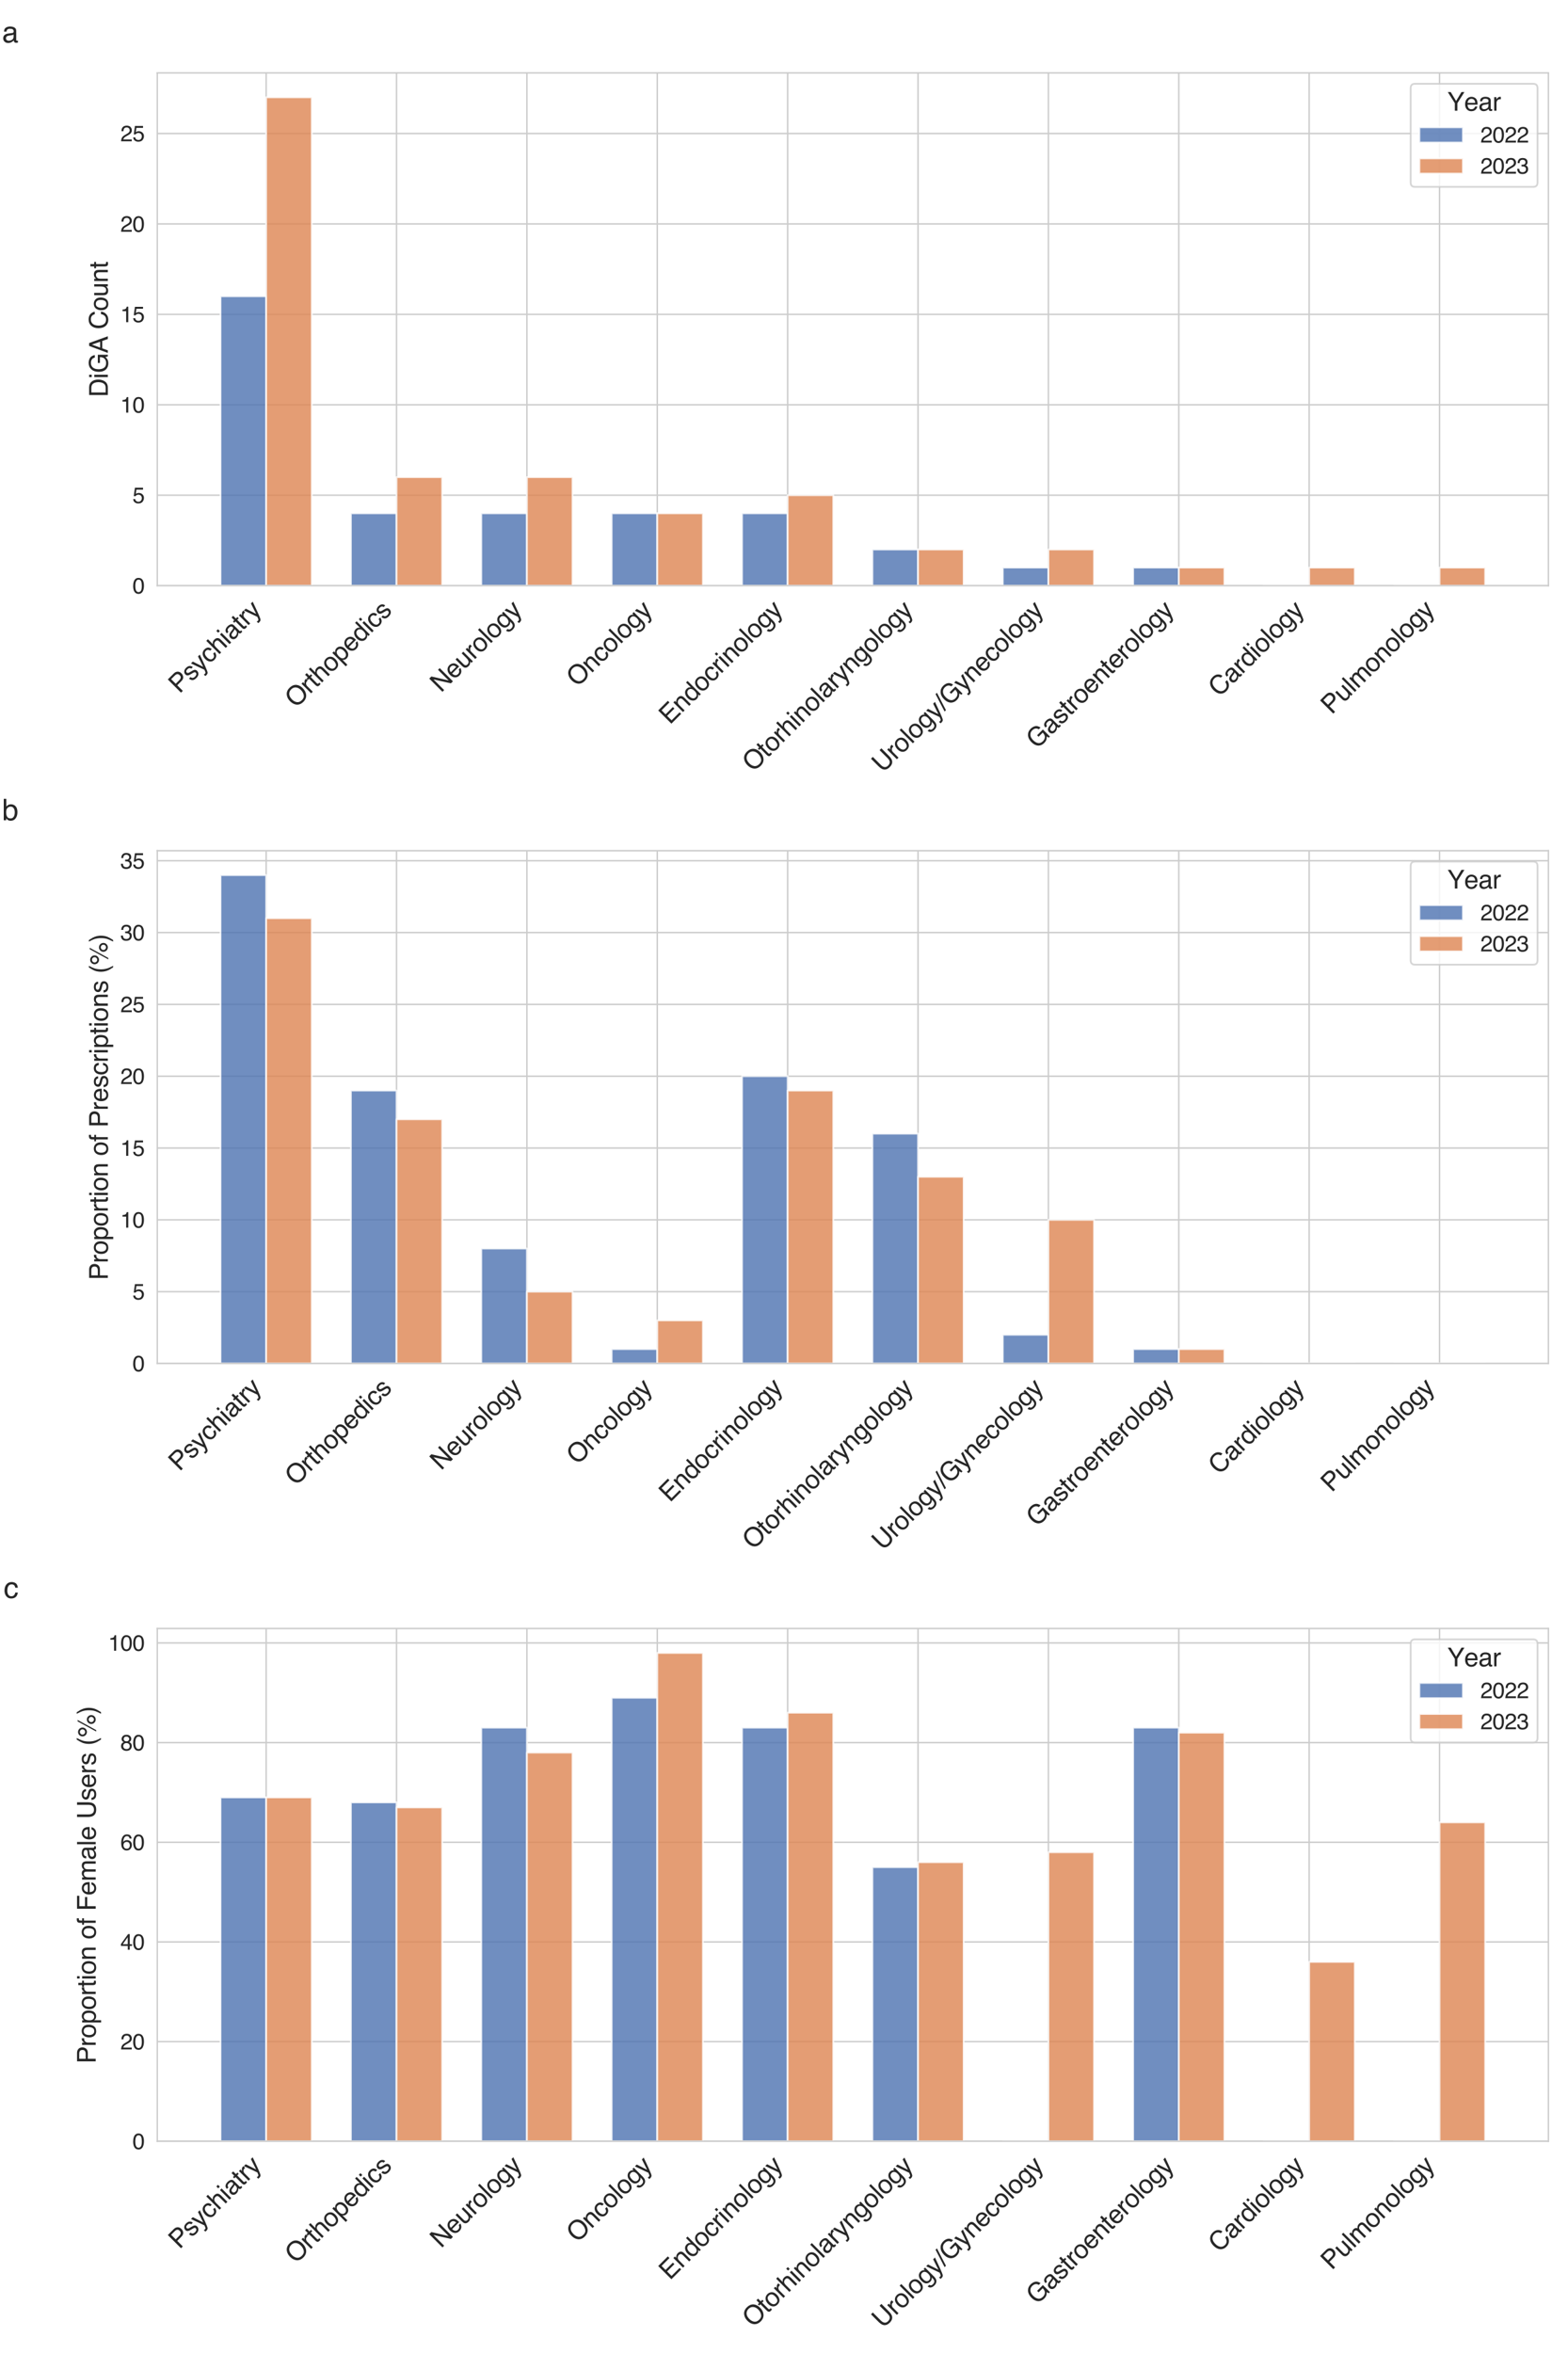 <?xml version="1.0" encoding="utf-8" standalone="no"?>
<!DOCTYPE svg PUBLIC "-//W3C//DTD SVG 1.1//EN"
  "http://www.w3.org/Graphics/SVG/1.1/DTD/svg11.dtd">
<svg xmlns:xlink="http://www.w3.org/1999/xlink" width="864pt" height="1296pt" viewBox="0 0 864 1296" xmlns="http://www.w3.org/2000/svg" version="1.1">
 <defs>
  <style type="text/css">*{stroke-linejoin: round; stroke-linecap: butt}</style>
 </defs>
 <g id="figure_1">
  <g id="patch_1">
   <path d="M 0 1296 
L 864 1296 
L 864 0 
L 0 0 
z
" style="fill: #ffffff"/>
  </g>
  <g id="axes_1">
   <g id="patch_2">
    <path d="M 86.67 322.584 
L 853.2 322.584 
L 853.2 40.151 
L 86.67 40.151 
z
" style="fill: #ffffff"/>
   </g>
   <g id="matplotlib.axis_1">
    <g id="xtick_1">
     <g id="line2d_1">
      <path d="M 146.656 322.584 
L 146.656 40.151 
" clip-path="url(#p8998765421)" style="fill: none; stroke: #cccccc; stroke-width: 0.8; stroke-linecap: round"/>
     </g>
     <g id="text_1">
      <!-- Psychiatry -->
      <g style="fill: #262626" transform="translate(98.876 382.366) rotate(-45) scale(0.14 -0.14)">
       <defs>
        <path id="Helvetica-50" d="M 547 4591 
L 2613 4591 
Q 3225 4591 3600 4245 
Q 3975 3900 3975 3275 
Q 3975 2738 3640 2339 
Q 3306 1941 2613 1941 
L 1169 1941 
L 1169 0 
L 547 0 
L 547 4591 
z
M 3347 3272 
Q 3347 3778 2972 3959 
Q 2766 4056 2406 4056 
L 1169 4056 
L 1169 2466 
L 2406 2466 
Q 2825 2466 3086 2644 
Q 3347 2822 3347 3272 
z
" transform="scale(0.016)"/>
        <path id="Helvetica-73" d="M 747 1050 
Q 772 769 888 619 
Q 1100 347 1625 347 
Q 1938 347 2175 483 
Q 2413 619 2413 903 
Q 2413 1119 2222 1231 
Q 2100 1300 1741 1391 
L 1294 1503 
Q 866 1609 663 1741 
Q 300 1969 300 2372 
Q 300 2847 642 3140 
Q 984 3434 1563 3434 
Q 2319 3434 2653 2991 
Q 2863 2709 2856 2384 
L 2325 2384 
Q 2309 2575 2191 2731 
Q 1997 2953 1519 2953 
Q 1200 2953 1036 2831 
Q 872 2709 872 2509 
Q 872 2291 1088 2159 
Q 1213 2081 1456 2022 
L 1828 1931 
Q 2434 1784 2641 1647 
Q 2969 1431 2969 969 
Q 2969 522 2630 197 
Q 2291 -128 1597 -128 
Q 850 -128 539 211 
Q 228 550 206 1050 
L 747 1050 
z
M 1578 3428 
L 1578 3428 
z
" transform="scale(0.016)"/>
        <path id="Helvetica-79" d="M 2503 3347 
L 3125 3347 
Q 3006 3025 2597 1878 
Q 2291 1016 2084 472 
Q 1597 -809 1397 -1090 
Q 1197 -1372 709 -1372 
Q 591 -1372 527 -1362 
Q 463 -1353 369 -1328 
L 369 -816 
Q 516 -856 581 -865 
Q 647 -875 697 -875 
Q 853 -875 926 -823 
Q 1000 -772 1050 -697 
Q 1066 -672 1162 -440 
Q 1259 -209 1303 -97 
L 66 3347 
L 703 3347 
L 1600 622 
L 2503 3347 
z
M 1597 3428 
L 1597 3428 
z
" transform="scale(0.016)"/>
        <path id="Helvetica-63" d="M 1703 3444 
Q 2269 3444 2623 3169 
Q 2978 2894 3050 2222 
L 2503 2222 
Q 2453 2531 2275 2736 
Q 2097 2941 1703 2941 
Q 1166 2941 934 2416 
Q 784 2075 784 1575 
Q 784 1072 996 728 
Q 1209 384 1666 384 
Q 2016 384 2220 598 
Q 2425 813 2503 1184 
L 3050 1184 
Q 2956 519 2581 211 
Q 2206 -97 1622 -97 
Q 966 -97 575 383 
Q 184 863 184 1581 
Q 184 2463 612 2953 
Q 1041 3444 1703 3444 
z
M 1616 3428 
L 1616 3428 
z
" transform="scale(0.016)"/>
        <path id="Helvetica-68" d="M 413 4606 
L 975 4606 
L 975 2894 
Q 1175 3147 1334 3250 
Q 1606 3428 2013 3428 
Q 2741 3428 3000 2919 
Q 3141 2641 3141 2147 
L 3141 0 
L 2563 0 
L 2563 2109 
Q 2563 2478 2469 2650 
Q 2316 2925 1894 2925 
Q 1544 2925 1259 2684 
Q 975 2444 975 1775 
L 975 0 
L 413 0 
L 413 4606 
z
" transform="scale(0.016)"/>
        <path id="Helvetica-69" d="M 413 3331 
L 984 3331 
L 984 0 
L 413 0 
L 413 3331 
z
M 413 4591 
L 984 4591 
L 984 3953 
L 413 3953 
L 413 4591 
z
" transform="scale(0.016)"/>
        <path id="Helvetica-61" d="M 844 891 
Q 844 647 1022 506 
Q 1200 366 1444 366 
Q 1741 366 2019 503 
Q 2488 731 2488 1250 
L 2488 1703 
Q 2384 1638 2221 1594 
Q 2059 1550 1903 1531 
L 1563 1488 
Q 1256 1447 1103 1359 
Q 844 1213 844 891 
z
M 2206 2028 
Q 2400 2053 2466 2191 
Q 2503 2266 2503 2406 
Q 2503 2694 2298 2823 
Q 2094 2953 1713 2953 
Q 1272 2953 1088 2716 
Q 984 2584 953 2325 
L 428 2325 
Q 444 2944 830 3186 
Q 1216 3428 1725 3428 
Q 2316 3428 2684 3203 
Q 3050 2978 3050 2503 
L 3050 575 
Q 3050 488 3086 434 
Q 3122 381 3238 381 
Q 3275 381 3322 386 
Q 3369 391 3422 400 
L 3422 -16 
Q 3291 -53 3222 -62 
Q 3153 -72 3034 -72 
Q 2744 -72 2613 134 
Q 2544 244 2516 444 
Q 2344 219 2022 53 
Q 1700 -113 1313 -113 
Q 847 -113 551 170 
Q 256 453 256 878 
Q 256 1344 547 1600 
Q 838 1856 1309 1916 
L 2206 2028 
z
M 1741 3428 
L 1741 3428 
z
" transform="scale(0.016)"/>
        <path id="Helvetica-74" d="M 525 4281 
L 1094 4281 
L 1094 3347 
L 1628 3347 
L 1628 2888 
L 1094 2888 
L 1094 703 
Q 1094 528 1213 469 
Q 1278 434 1431 434 
Q 1472 434 1519 436 
Q 1566 438 1628 444 
L 1628 0 
Q 1531 -28 1426 -40 
Q 1322 -53 1200 -53 
Q 806 -53 665 148 
Q 525 350 525 672 
L 525 2888 
L 72 2888 
L 72 3347 
L 525 3347 
L 525 4281 
z
" transform="scale(0.016)"/>
        <path id="Helvetica-72" d="M 428 3347 
L 963 3347 
L 963 2769 
Q 1028 2938 1284 3180 
Q 1541 3422 1875 3422 
Q 1891 3422 1928 3419 
Q 1966 3416 2056 3406 
L 2056 2813 
Q 2006 2822 1964 2825 
Q 1922 2828 1872 2828 
Q 1447 2828 1219 2554 
Q 991 2281 991 1925 
L 991 0 
L 428 0 
L 428 3347 
z
" transform="scale(0.016)"/>
       </defs>
       <use xlink:href="#Helvetica-50"/>
       <use xlink:href="#Helvetica-73" x="66.699"/>
       <use xlink:href="#Helvetica-79" x="116.699"/>
       <use xlink:href="#Helvetica-63" x="166.699"/>
       <use xlink:href="#Helvetica-68" x="216.699"/>
       <use xlink:href="#Helvetica-69" x="272.314"/>
       <use xlink:href="#Helvetica-61" x="294.531"/>
       <use xlink:href="#Helvetica-74" x="350.146"/>
       <use xlink:href="#Helvetica-72" x="377.93"/>
       <use xlink:href="#Helvetica-79" x="411.23"/>
      </g>
     </g>
    </g>
    <g id="xtick_2">
     <g id="line2d_2">
      <path d="M 218.496 322.584 
L 218.496 40.151 
" clip-path="url(#p8998765421)" style="fill: none; stroke: #cccccc; stroke-width: 0.8; stroke-linecap: round"/>
     </g>
     <g id="text_2">
      <!-- Orthopedics -->
      <g style="fill: #262626" transform="translate(163.062 390.249) rotate(-45) scale(0.14 -0.14)">
       <defs>
        <path id="Helvetica-4f" d="M 2469 4716 
Q 3684 4716 4269 3934 
Q 4725 3325 4725 2375 
Q 4725 1347 4203 666 
Q 3591 -134 2456 -134 
Q 1397 -134 791 566 
Q 250 1241 250 2272 
Q 250 3203 713 3866 
Q 1306 4716 2469 4716 
z
M 2531 422 
Q 3353 422 3720 1011 
Q 4088 1600 4088 2366 
Q 4088 3175 3664 3669 
Q 3241 4163 2506 4163 
Q 1794 4163 1344 3673 
Q 894 3184 894 2231 
Q 894 1469 1280 945 
Q 1666 422 2531 422 
z
M 2488 4716 
L 2488 4716 
z
" transform="scale(0.016)"/>
        <path id="Helvetica-6f" d="M 1741 363 
Q 2300 363 2508 786 
Q 2716 1209 2716 1728 
Q 2716 2197 2566 2491 
Q 2328 2953 1747 2953 
Q 1231 2953 997 2559 
Q 763 2166 763 1609 
Q 763 1075 997 719 
Q 1231 363 1741 363 
z
M 1763 3444 
Q 2409 3444 2856 3012 
Q 3303 2581 3303 1744 
Q 3303 934 2909 406 
Q 2516 -122 1688 -122 
Q 997 -122 590 345 
Q 184 813 184 1600 
Q 184 2444 612 2944 
Q 1041 3444 1763 3444 
z
M 1744 3428 
L 1744 3428 
z
" transform="scale(0.016)"/>
        <path id="Helvetica-70" d="M 1825 378 
Q 2219 378 2480 708 
Q 2741 1038 2741 1694 
Q 2741 2094 2625 2381 
Q 2406 2934 1825 2934 
Q 1241 2934 1025 2350 
Q 909 2038 909 1556 
Q 909 1169 1025 897 
Q 1244 378 1825 378 
z
M 369 3331 
L 916 3331 
L 916 2888 
Q 1084 3116 1284 3241 
Q 1569 3428 1953 3428 
Q 2522 3428 2919 2992 
Q 3316 2556 3316 1747 
Q 3316 653 2744 184 
Q 2381 -113 1900 -113 
Q 1522 -113 1266 53 
Q 1116 147 931 375 
L 931 -1334 
L 369 -1334 
L 369 3331 
z
" transform="scale(0.016)"/>
        <path id="Helvetica-65" d="M 1806 3422 
Q 2163 3422 2497 3255 
Q 2831 3088 3006 2822 
Q 3175 2569 3231 2231 
Q 3281 2000 3281 1494 
L 828 1494 
Q 844 984 1069 676 
Q 1294 369 1766 369 
Q 2206 369 2469 659 
Q 2619 828 2681 1050 
L 3234 1050 
Q 3213 866 3089 639 
Q 2966 413 2813 269 
Q 2556 19 2178 -69 
Q 1975 -119 1719 -119 
Q 1094 -119 659 336 
Q 225 791 225 1609 
Q 225 2416 662 2919 
Q 1100 3422 1806 3422 
z
M 2703 1941 
Q 2669 2306 2544 2525 
Q 2313 2931 1772 2931 
Q 1384 2931 1121 2651 
Q 859 2372 844 1941 
L 2703 1941 
z
M 1753 3428 
L 1753 3428 
z
" transform="scale(0.016)"/>
        <path id="Helvetica-64" d="M 769 1634 
Q 769 1097 997 734 
Q 1225 372 1728 372 
Q 2119 372 2370 708 
Q 2622 1044 2622 1672 
Q 2622 2306 2362 2611 
Q 2103 2916 1722 2916 
Q 1297 2916 1033 2591 
Q 769 2266 769 1634 
z
M 1616 3406 
Q 2000 3406 2259 3244 
Q 2409 3150 2600 2916 
L 2600 4606 
L 3141 4606 
L 3141 0 
L 2634 0 
L 2634 466 
Q 2438 156 2169 18 
Q 1900 -119 1553 -119 
Q 994 -119 584 351 
Q 175 822 175 1603 
Q 175 2334 548 2870 
Q 922 3406 1616 3406 
z
" transform="scale(0.016)"/>
       </defs>
       <use xlink:href="#Helvetica-4f"/>
       <use xlink:href="#Helvetica-72" x="77.783"/>
       <use xlink:href="#Helvetica-74" x="111.084"/>
       <use xlink:href="#Helvetica-68" x="138.867"/>
       <use xlink:href="#Helvetica-6f" x="194.482"/>
       <use xlink:href="#Helvetica-70" x="250.098"/>
       <use xlink:href="#Helvetica-65" x="305.713"/>
       <use xlink:href="#Helvetica-64" x="361.328"/>
       <use xlink:href="#Helvetica-69" x="416.943"/>
       <use xlink:href="#Helvetica-63" x="439.16"/>
       <use xlink:href="#Helvetica-73" x="489.16"/>
      </g>
     </g>
    </g>
    <g id="xtick_3">
     <g id="line2d_3">
      <path d="M 290.336 322.584 
L 290.336 40.151 
" clip-path="url(#p8998765421)" style="fill: none; stroke: #cccccc; stroke-width: 0.8; stroke-linecap: round"/>
     </g>
     <g id="text_3">
      <!-- Neurology -->
      <g style="fill: #262626" transform="translate(243.025 381.805) rotate(-45) scale(0.14 -0.14)">
       <defs>
        <path id="Helvetica-4e" d="M 488 4591 
L 1222 4591 
L 3541 872 
L 3541 4591 
L 4131 4591 
L 4131 0 
L 3434 0 
L 1081 3716 
L 1081 0 
L 488 0 
L 488 4591 
z
M 2269 4591 
L 2269 4591 
z
" transform="scale(0.016)"/>
        <path id="Helvetica-75" d="M 975 3347 
L 975 1125 
Q 975 869 1056 706 
Q 1206 406 1616 406 
Q 2203 406 2416 931 
Q 2531 1213 2531 1703 
L 2531 3347 
L 3094 3347 
L 3094 0 
L 2563 0 
L 2569 494 
Q 2459 303 2297 172 
Q 1975 -91 1516 -91 
Q 800 -91 541 388 
Q 400 644 400 1072 
L 400 3347 
L 975 3347 
z
M 1747 3428 
L 1747 3428 
z
" transform="scale(0.016)"/>
        <path id="Helvetica-6c" d="M 428 4591 
L 991 4591 
L 991 0 
L 428 0 
L 428 4591 
z
" transform="scale(0.016)"/>
        <path id="Helvetica-67" d="M 1594 3406 
Q 1988 3406 2281 3213 
Q 2441 3103 2606 2894 
L 2606 3316 
L 3125 3316 
L 3125 272 
Q 3125 -366 2938 -734 
Q 2588 -1416 1616 -1416 
Q 1075 -1416 706 -1173 
Q 338 -931 294 -416 
L 866 -416 
Q 906 -641 1028 -763 
Q 1219 -950 1628 -950 
Q 2275 -950 2475 -494 
Q 2594 -225 2584 466 
Q 2416 209 2178 84 
Q 1941 -41 1550 -41 
Q 1006 -41 598 345 
Q 191 731 191 1622 
Q 191 2463 602 2934 
Q 1013 3406 1594 3406 
z
M 2606 1688 
Q 2606 2309 2350 2609 
Q 2094 2909 1697 2909 
Q 1103 2909 884 2353 
Q 769 2056 769 1575 
Q 769 1009 998 714 
Q 1228 419 1616 419 
Q 2222 419 2469 966 
Q 2606 1275 2606 1688 
z
M 1659 3428 
L 1659 3428 
z
" transform="scale(0.016)"/>
       </defs>
       <use xlink:href="#Helvetica-4e"/>
       <use xlink:href="#Helvetica-65" x="72.217"/>
       <use xlink:href="#Helvetica-75" x="127.832"/>
       <use xlink:href="#Helvetica-72" x="183.447"/>
       <use xlink:href="#Helvetica-6f" x="216.748"/>
       <use xlink:href="#Helvetica-6c" x="272.363"/>
       <use xlink:href="#Helvetica-6f" x="294.58"/>
       <use xlink:href="#Helvetica-67" x="350.195"/>
       <use xlink:href="#Helvetica-79" x="405.811"/>
      </g>
     </g>
    </g>
    <g id="xtick_4">
     <g id="line2d_4">
      <path d="M 362.175 322.584 
L 362.175 40.151 
" clip-path="url(#p8998765421)" style="fill: none; stroke: #cccccc; stroke-width: 0.8; stroke-linecap: round"/>
     </g>
     <g id="text_4">
      <!-- Oncology -->
      <g style="fill: #262626" transform="translate(318.166 378.697) rotate(-45) scale(0.14 -0.14)">
       <defs>
        <path id="Helvetica-6e" d="M 413 3347 
L 947 3347 
L 947 2872 
Q 1184 3166 1450 3294 
Q 1716 3422 2041 3422 
Q 2753 3422 3003 2925 
Q 3141 2653 3141 2147 
L 3141 0 
L 2569 0 
L 2569 2109 
Q 2569 2416 2478 2603 
Q 2328 2916 1934 2916 
Q 1734 2916 1606 2875 
Q 1375 2806 1200 2600 
Q 1059 2434 1017 2257 
Q 975 2081 975 1753 
L 975 0 
L 413 0 
L 413 3347 
z
M 1734 3428 
L 1734 3428 
z
" transform="scale(0.016)"/>
       </defs>
       <use xlink:href="#Helvetica-4f"/>
       <use xlink:href="#Helvetica-6e" x="77.783"/>
       <use xlink:href="#Helvetica-63" x="133.398"/>
       <use xlink:href="#Helvetica-6f" x="183.398"/>
       <use xlink:href="#Helvetica-6c" x="239.014"/>
       <use xlink:href="#Helvetica-6f" x="261.23"/>
       <use xlink:href="#Helvetica-67" x="316.846"/>
       <use xlink:href="#Helvetica-79" x="372.461"/>
      </g>
     </g>
    </g>
    <g id="xtick_5">
     <g id="line2d_5">
      <path d="M 434.015 322.584 
L 434.015 40.151 
" clip-path="url(#p8998765421)" style="fill: none; stroke: #cccccc; stroke-width: 0.8; stroke-linecap: round"/>
     </g>
     <g id="text_5">
      <!-- Endocrinology -->
      <g style="fill: #262626" transform="translate(369.091 399.442) rotate(-45) scale(0.14 -0.14)">
       <defs>
        <path id="Helvetica-45" d="M 547 4591 
L 3894 4591 
L 3894 4028 
L 1153 4028 
L 1153 2634 
L 3688 2634 
L 3688 2103 
L 1153 2103 
L 1153 547 
L 3941 547 
L 3941 0 
L 547 0 
L 547 4591 
z
M 2244 4591 
L 2244 4591 
z
" transform="scale(0.016)"/>
       </defs>
       <use xlink:href="#Helvetica-45"/>
       <use xlink:href="#Helvetica-6e" x="66.699"/>
       <use xlink:href="#Helvetica-64" x="122.314"/>
       <use xlink:href="#Helvetica-6f" x="177.93"/>
       <use xlink:href="#Helvetica-63" x="233.545"/>
       <use xlink:href="#Helvetica-72" x="283.545"/>
       <use xlink:href="#Helvetica-69" x="316.846"/>
       <use xlink:href="#Helvetica-6e" x="339.062"/>
       <use xlink:href="#Helvetica-6f" x="394.678"/>
       <use xlink:href="#Helvetica-6c" x="450.293"/>
       <use xlink:href="#Helvetica-6f" x="472.51"/>
       <use xlink:href="#Helvetica-67" x="528.125"/>
       <use xlink:href="#Helvetica-79" x="583.74"/>
      </g>
     </g>
    </g>
    <g id="xtick_6">
     <g id="line2d_6">
      <path d="M 505.855 322.584 
L 505.855 40.151 
" clip-path="url(#p8998765421)" style="fill: none; stroke: #cccccc; stroke-width: 0.8; stroke-linecap: round"/>
     </g>
     <g id="text_6">
      <!-- Otorhinolaryngology -->
      <g style="fill: #262626" transform="translate(415.073 425.469) rotate(-45) scale(0.14 -0.14)">
       <use xlink:href="#Helvetica-4f"/>
       <use xlink:href="#Helvetica-74" x="77.783"/>
       <use xlink:href="#Helvetica-6f" x="105.566"/>
       <use xlink:href="#Helvetica-72" x="161.182"/>
       <use xlink:href="#Helvetica-68" x="194.482"/>
       <use xlink:href="#Helvetica-69" x="250.098"/>
       <use xlink:href="#Helvetica-6e" x="272.314"/>
       <use xlink:href="#Helvetica-6f" x="327.93"/>
       <use xlink:href="#Helvetica-6c" x="383.545"/>
       <use xlink:href="#Helvetica-61" x="405.762"/>
       <use xlink:href="#Helvetica-72" x="461.377"/>
       <use xlink:href="#Helvetica-79" x="494.678"/>
       <use xlink:href="#Helvetica-6e" x="544.678"/>
       <use xlink:href="#Helvetica-67" x="600.293"/>
       <use xlink:href="#Helvetica-6f" x="655.908"/>
       <use xlink:href="#Helvetica-6c" x="711.523"/>
       <use xlink:href="#Helvetica-6f" x="733.74"/>
       <use xlink:href="#Helvetica-67" x="789.355"/>
       <use xlink:href="#Helvetica-79" x="844.971"/>
      </g>
     </g>
    </g>
    <g id="xtick_7">
     <g id="line2d_7">
      <path d="M 577.695 322.584 
L 577.695 40.151 
" clip-path="url(#p8998765421)" style="fill: none; stroke: #cccccc; stroke-width: 0.8; stroke-linecap: round"/>
     </g>
     <g id="text_7">
      <!-- Urology/Gynecology -->
      <g style="fill: #262626" transform="translate(486.37 426.012) rotate(-45) scale(0.14 -0.14)">
       <defs>
        <path id="Helvetica-55" d="M 1163 4591 
L 1163 1753 
Q 1163 1253 1350 922 
Q 1628 422 2288 422 
Q 3078 422 3363 963 
Q 3516 1256 3516 1753 
L 3516 4591 
L 4147 4591 
L 4147 2013 
Q 4147 1166 3919 709 
Q 3500 -122 2338 -122 
Q 1175 -122 759 709 
Q 531 1166 531 2013 
L 531 4591 
L 1163 4591 
z
M 2341 4591 
L 2341 4591 
z
" transform="scale(0.016)"/>
        <path id="Helvetica-2f" d="M 1456 4591 
L 1931 4591 
L 475 0 
L 0 0 
L 1456 4591 
z
" transform="scale(0.016)"/>
        <path id="Helvetica-47" d="M 2472 4709 
Q 3119 4709 3591 4459 
Q 4275 4100 4428 3200 
L 3813 3200 
Q 3700 3703 3347 3933 
Q 2994 4163 2456 4163 
Q 1819 4163 1383 3684 
Q 947 3206 947 2259 
Q 947 1441 1306 927 
Q 1666 413 2478 413 
Q 3100 413 3508 773 
Q 3916 1134 3925 1941 
L 2488 1941 
L 2488 2456 
L 4503 2456 
L 4503 0 
L 4103 0 
L 3953 591 
Q 3638 244 3394 109 
Q 2984 -122 2353 -122 
Q 1538 -122 950 406 
Q 309 1069 309 2225 
Q 309 3378 934 4059 
Q 1528 4709 2472 4709 
z
M 2369 4716 
L 2369 4716 
z
" transform="scale(0.016)"/>
       </defs>
       <use xlink:href="#Helvetica-55"/>
       <use xlink:href="#Helvetica-72" x="72.217"/>
       <use xlink:href="#Helvetica-6f" x="105.518"/>
       <use xlink:href="#Helvetica-6c" x="161.133"/>
       <use xlink:href="#Helvetica-6f" x="183.35"/>
       <use xlink:href="#Helvetica-67" x="238.965"/>
       <use xlink:href="#Helvetica-79" x="294.58"/>
       <use xlink:href="#Helvetica-2f" x="344.58"/>
       <use xlink:href="#Helvetica-47" x="372.363"/>
       <use xlink:href="#Helvetica-79" x="450.146"/>
       <use xlink:href="#Helvetica-6e" x="500.146"/>
       <use xlink:href="#Helvetica-65" x="555.762"/>
       <use xlink:href="#Helvetica-63" x="611.377"/>
       <use xlink:href="#Helvetica-6f" x="661.377"/>
       <use xlink:href="#Helvetica-6c" x="716.992"/>
       <use xlink:href="#Helvetica-6f" x="739.209"/>
       <use xlink:href="#Helvetica-67" x="794.824"/>
       <use xlink:href="#Helvetica-79" x="850.439"/>
      </g>
     </g>
    </g>
    <g id="xtick_8">
     <g id="line2d_8">
      <path d="M 649.534 322.584 
L 649.534 40.151 
" clip-path="url(#p8998765421)" style="fill: none; stroke: #cccccc; stroke-width: 0.8; stroke-linecap: round"/>
     </g>
     <g id="text_8">
      <!-- Gastroenterology -->
      <g style="fill: #262626" transform="translate(571.412 412.811) rotate(-45) scale(0.14 -0.14)">
       <use xlink:href="#Helvetica-47"/>
       <use xlink:href="#Helvetica-61" x="77.783"/>
       <use xlink:href="#Helvetica-73" x="133.398"/>
       <use xlink:href="#Helvetica-74" x="183.398"/>
       <use xlink:href="#Helvetica-72" x="211.182"/>
       <use xlink:href="#Helvetica-6f" x="244.482"/>
       <use xlink:href="#Helvetica-65" x="300.098"/>
       <use xlink:href="#Helvetica-6e" x="355.713"/>
       <use xlink:href="#Helvetica-74" x="411.328"/>
       <use xlink:href="#Helvetica-65" x="439.111"/>
       <use xlink:href="#Helvetica-72" x="494.727"/>
       <use xlink:href="#Helvetica-6f" x="528.027"/>
       <use xlink:href="#Helvetica-6c" x="583.643"/>
       <use xlink:href="#Helvetica-6f" x="605.859"/>
       <use xlink:href="#Helvetica-67" x="661.475"/>
       <use xlink:href="#Helvetica-79" x="717.09"/>
      </g>
     </g>
    </g>
    <g id="xtick_9">
     <g id="line2d_9">
      <path d="M 721.374 322.584 
L 721.374 40.151 
" clip-path="url(#p8998765421)" style="fill: none; stroke: #cccccc; stroke-width: 0.8; stroke-linecap: round"/>
     </g>
     <g id="text_9">
      <!-- Cardiology -->
      <g style="fill: #262626" transform="translate(671.864 384.198) rotate(-45) scale(0.14 -0.14)">
       <defs>
        <path id="Helvetica-43" d="M 2422 4716 
Q 3294 4716 3775 4256 
Q 4256 3797 4309 3213 
L 3703 3213 
Q 3600 3656 3292 3915 
Q 2984 4175 2428 4175 
Q 1750 4175 1333 3698 
Q 916 3222 916 2238 
Q 916 1431 1292 929 
Q 1669 428 2416 428 
Q 3103 428 3463 956 
Q 3653 1234 3747 1688 
L 4353 1688 
Q 4272 963 3816 472 
Q 3269 -119 2341 -119 
Q 1541 -119 997 366 
Q 281 1006 281 2344 
Q 281 3359 819 4009 
Q 1400 4716 2422 4716 
z
M 2297 4716 
L 2297 4716 
z
" transform="scale(0.016)"/>
       </defs>
       <use xlink:href="#Helvetica-43"/>
       <use xlink:href="#Helvetica-61" x="72.217"/>
       <use xlink:href="#Helvetica-72" x="127.832"/>
       <use xlink:href="#Helvetica-64" x="161.133"/>
       <use xlink:href="#Helvetica-69" x="216.748"/>
       <use xlink:href="#Helvetica-6f" x="238.965"/>
       <use xlink:href="#Helvetica-6c" x="294.58"/>
       <use xlink:href="#Helvetica-6f" x="316.797"/>
       <use xlink:href="#Helvetica-67" x="372.412"/>
       <use xlink:href="#Helvetica-79" x="428.027"/>
      </g>
     </g>
    </g>
    <g id="xtick_10">
     <g id="line2d_10">
      <path d="M 793.214 322.584 
L 793.214 40.151 
" clip-path="url(#p8998765421)" style="fill: none; stroke: #cccccc; stroke-width: 0.8; stroke-linecap: round"/>
     </g>
     <g id="text_10">
      <!-- Pulmonology -->
      <g style="fill: #262626" transform="translate(733.795 393.913) rotate(-45) scale(0.14 -0.14)">
       <defs>
        <path id="Helvetica-6d" d="M 413 3347 
L 969 3347 
L 969 2872 
Q 1169 3119 1331 3231 
Q 1609 3422 1963 3422 
Q 2363 3422 2606 3225 
Q 2744 3113 2856 2894 
Q 3044 3163 3297 3292 
Q 3550 3422 3866 3422 
Q 4541 3422 4784 2934 
Q 4916 2672 4916 2228 
L 4916 0 
L 4331 0 
L 4331 2325 
Q 4331 2659 4164 2784 
Q 3997 2909 3756 2909 
Q 3425 2909 3186 2687 
Q 2947 2466 2947 1947 
L 2947 0 
L 2375 0 
L 2375 2184 
Q 2375 2525 2294 2681 
Q 2166 2916 1816 2916 
Q 1497 2916 1236 2669 
Q 975 2422 975 1775 
L 975 0 
L 413 0 
L 413 3347 
z
" transform="scale(0.016)"/>
       </defs>
       <use xlink:href="#Helvetica-50"/>
       <use xlink:href="#Helvetica-75" x="66.699"/>
       <use xlink:href="#Helvetica-6c" x="122.314"/>
       <use xlink:href="#Helvetica-6d" x="144.531"/>
       <use xlink:href="#Helvetica-6f" x="227.832"/>
       <use xlink:href="#Helvetica-6e" x="283.447"/>
       <use xlink:href="#Helvetica-6f" x="339.062"/>
       <use xlink:href="#Helvetica-6c" x="394.678"/>
       <use xlink:href="#Helvetica-6f" x="416.895"/>
       <use xlink:href="#Helvetica-67" x="472.51"/>
       <use xlink:href="#Helvetica-79" x="528.125"/>
      </g>
     </g>
    </g>
   </g>
   <g id="matplotlib.axis_2">
    <g id="ytick_1">
     <g id="line2d_11">
      <path d="M 86.67 322.584 
L 853.2 322.584 
" clip-path="url(#p8998765421)" style="fill: none; stroke: #cccccc; stroke-width: 0.8; stroke-linecap: round"/>
     </g>
     <g id="text_11">
      <!-- 0 -->
      <g style="fill: #262626" transform="translate(72.997 326.888) scale(0.12 -0.12)">
       <defs>
        <path id="Helvetica-30" d="M 1731 4475 
Q 2600 4475 2988 3759 
Q 3288 3206 3288 2244 
Q 3288 1331 3016 734 
Q 2622 -122 1728 -122 
Q 922 -122 528 578 
Q 200 1163 200 2147 
Q 200 2909 397 3456 
Q 766 4475 1731 4475 
z
M 1725 391 
Q 2163 391 2422 778 
Q 2681 1166 2681 2222 
Q 2681 2984 2493 3476 
Q 2306 3969 1766 3969 
Q 1269 3969 1039 3501 
Q 809 3034 809 2125 
Q 809 1441 956 1025 
Q 1181 391 1725 391 
z
" transform="scale(0.016)"/>
       </defs>
       <use xlink:href="#Helvetica-30"/>
      </g>
     </g>
    </g>
    <g id="ytick_2">
     <g id="line2d_12">
      <path d="M 86.67 272.772 
L 853.2 272.772 
" clip-path="url(#p8998765421)" style="fill: none; stroke: #cccccc; stroke-width: 0.8; stroke-linecap: round"/>
     </g>
     <g id="text_12">
      <!-- 5 -->
      <g style="fill: #262626" transform="translate(72.997 277.076) scale(0.12 -0.12)">
       <defs>
        <path id="Helvetica-35" d="M 791 1141 
Q 847 659 1238 475 
Q 1438 381 1700 381 
Q 2200 381 2440 700 
Q 2681 1019 2681 1406 
Q 2681 1875 2395 2131 
Q 2109 2388 1709 2388 
Q 1419 2388 1211 2275 
Q 1003 2163 856 1963 
L 369 1991 
L 709 4400 
L 3034 4400 
L 3034 3856 
L 1131 3856 
L 941 2613 
Q 1097 2731 1238 2791 
Q 1488 2894 1816 2894 
Q 2431 2894 2859 2497 
Q 3288 2100 3288 1491 
Q 3288 856 2895 371 
Q 2503 -113 1644 -113 
Q 1097 -113 676 195 
Q 256 503 206 1141 
L 791 1141 
z
" transform="scale(0.016)"/>
       </defs>
       <use xlink:href="#Helvetica-35"/>
      </g>
     </g>
    </g>
    <g id="ytick_3">
     <g id="line2d_13">
      <path d="M 86.67 222.96 
L 853.2 222.96 
" clip-path="url(#p8998765421)" style="fill: none; stroke: #cccccc; stroke-width: 0.8; stroke-linecap: round"/>
     </g>
     <g id="text_13">
      <!-- 10 -->
      <g style="fill: #262626" transform="translate(66.324 227.264) scale(0.12 -0.12)">
       <defs>
        <path id="Helvetica-31" d="M 613 3169 
L 613 3600 
Q 1222 3659 1462 3798 
Q 1703 3938 1822 4456 
L 2266 4456 
L 2266 0 
L 1666 0 
L 1666 3169 
L 613 3169 
z
" transform="scale(0.016)"/>
       </defs>
       <use xlink:href="#Helvetica-31"/>
       <use xlink:href="#Helvetica-30" x="55.615"/>
      </g>
     </g>
    </g>
    <g id="ytick_4">
     <g id="line2d_14">
      <path d="M 86.67 173.148 
L 853.2 173.148 
" clip-path="url(#p8998765421)" style="fill: none; stroke: #cccccc; stroke-width: 0.8; stroke-linecap: round"/>
     </g>
     <g id="text_14">
      <!-- 15 -->
      <g style="fill: #262626" transform="translate(66.324 177.452) scale(0.12 -0.12)">
       <use xlink:href="#Helvetica-31"/>
       <use xlink:href="#Helvetica-35" x="55.615"/>
      </g>
     </g>
    </g>
    <g id="ytick_5">
     <g id="line2d_15">
      <path d="M 86.67 123.336 
L 853.2 123.336 
" clip-path="url(#p8998765421)" style="fill: none; stroke: #cccccc; stroke-width: 0.8; stroke-linecap: round"/>
     </g>
     <g id="text_15">
      <!-- 20 -->
      <g style="fill: #262626" transform="translate(66.324 127.64) scale(0.12 -0.12)">
       <defs>
        <path id="Helvetica-32" d="M 200 0 
Q 231 578 439 1006 
Q 647 1434 1250 1784 
L 1850 2131 
Q 2253 2366 2416 2531 
Q 2672 2791 2672 3125 
Q 2672 3516 2437 3745 
Q 2203 3975 1813 3975 
Q 1234 3975 1013 3538 
Q 894 3303 881 2888 
L 309 2888 
Q 319 3472 525 3841 
Q 891 4491 1816 4491 
Q 2584 4491 2939 4075 
Q 3294 3659 3294 3150 
Q 3294 2613 2916 2231 
Q 2697 2009 2131 1694 
L 1703 1456 
Q 1397 1288 1222 1134 
Q 909 863 828 531 
L 3272 531 
L 3272 0 
L 200 0 
z
" transform="scale(0.016)"/>
       </defs>
       <use xlink:href="#Helvetica-32"/>
       <use xlink:href="#Helvetica-30" x="55.615"/>
      </g>
     </g>
    </g>
    <g id="ytick_6">
     <g id="line2d_16">
      <path d="M 86.67 73.525 
L 853.2 73.525 
" clip-path="url(#p8998765421)" style="fill: none; stroke: #cccccc; stroke-width: 0.8; stroke-linecap: round"/>
     </g>
     <g id="text_16">
      <!-- 25 -->
      <g style="fill: #262626" transform="translate(66.324 77.829) scale(0.12 -0.12)">
       <use xlink:href="#Helvetica-32"/>
       <use xlink:href="#Helvetica-35" x="55.615"/>
      </g>
     </g>
    </g>
    <g id="text_17">
     <!-- DiGA Count -->
     <g style="fill: #262626" transform="translate(59.406 218.714) rotate(-90) scale(0.14 -0.14)">
      <defs>
       <path id="Helvetica-44" d="M 2250 531 
Q 2566 531 2769 597 
Q 3131 719 3363 1066 
Q 3547 1344 3628 1778 
Q 3675 2038 3675 2259 
Q 3675 3113 3336 3584 
Q 2997 4056 2244 4056 
L 1141 4056 
L 1141 531 
L 2250 531 
z
M 516 4591 
L 2375 4591 
Q 3322 4591 3844 3919 
Q 4309 3313 4309 2366 
Q 4309 1634 4034 1044 
Q 3550 0 2369 0 
L 516 0 
L 516 4591 
z
" transform="scale(0.016)"/>
       <path id="Helvetica-41" d="M 2844 1881 
L 2147 3909 
L 1406 1881 
L 2844 1881 
z
M 1822 4591 
L 2525 4591 
L 4191 0 
L 3509 0 
L 3044 1375 
L 1228 1375 
L 731 0 
L 94 0 
L 1822 4591 
z
" transform="scale(0.016)"/>
       <path id="Helvetica-20" transform="scale(0.016)"/>
      </defs>
      <use xlink:href="#Helvetica-44"/>
      <use xlink:href="#Helvetica-69" x="72.217"/>
      <use xlink:href="#Helvetica-47" x="94.434"/>
      <use xlink:href="#Helvetica-41" x="172.217"/>
      <use xlink:href="#Helvetica-20" x="238.916"/>
      <use xlink:href="#Helvetica-43" x="266.699"/>
      <use xlink:href="#Helvetica-6f" x="338.916"/>
      <use xlink:href="#Helvetica-75" x="394.531"/>
      <use xlink:href="#Helvetica-6e" x="450.146"/>
      <use xlink:href="#Helvetica-74" x="505.762"/>
     </g>
    </g>
   </g>
   <g id="patch_3">
    <path d="M 121.512 322.584 
L 146.656 322.584 
L 146.656 163.186 
L 121.512 163.186 
z
" clip-path="url(#p8998765421)" style="fill: #4c72b0; opacity: 0.8; stroke: #ffffff; stroke-linejoin: miter"/>
   </g>
   <g id="patch_4">
    <path d="M 193.352 322.584 
L 218.496 322.584 
L 218.496 282.734 
L 193.352 282.734 
z
" clip-path="url(#p8998765421)" style="fill: #4c72b0; opacity: 0.8; stroke: #ffffff; stroke-linejoin: miter"/>
   </g>
   <g id="patch_5">
    <path d="M 265.192 322.584 
L 290.336 322.584 
L 290.336 282.734 
L 265.192 282.734 
z
" clip-path="url(#p8998765421)" style="fill: #4c72b0; opacity: 0.8; stroke: #ffffff; stroke-linejoin: miter"/>
   </g>
   <g id="patch_6">
    <path d="M 337.031 322.584 
L 362.175 322.584 
L 362.175 282.734 
L 337.031 282.734 
z
" clip-path="url(#p8998765421)" style="fill: #4c72b0; opacity: 0.8; stroke: #ffffff; stroke-linejoin: miter"/>
   </g>
   <g id="patch_7">
    <path d="M 408.871 322.584 
L 434.015 322.584 
L 434.015 282.734 
L 408.871 282.734 
z
" clip-path="url(#p8998765421)" style="fill: #4c72b0; opacity: 0.8; stroke: #ffffff; stroke-linejoin: miter"/>
   </g>
   <g id="patch_8">
    <path d="M 480.711 322.584 
L 505.855 322.584 
L 505.855 302.659 
L 480.711 302.659 
z
" clip-path="url(#p8998765421)" style="fill: #4c72b0; opacity: 0.8; stroke: #ffffff; stroke-linejoin: miter"/>
   </g>
   <g id="patch_9">
    <path d="M 552.551 322.584 
L 577.695 322.584 
L 577.695 312.621 
L 552.551 312.621 
z
" clip-path="url(#p8998765421)" style="fill: #4c72b0; opacity: 0.8; stroke: #ffffff; stroke-linejoin: miter"/>
   </g>
   <g id="patch_10">
    <path d="M 624.39 322.584 
L 649.534 322.584 
L 649.534 312.621 
L 624.39 312.621 
z
" clip-path="url(#p8998765421)" style="fill: #4c72b0; opacity: 0.8; stroke: #ffffff; stroke-linejoin: miter"/>
   </g>
   <g id="patch_11">
    <path d="M 696.23 322.584 
L 721.374 322.584 
L 721.374 322.584 
L 696.23 322.584 
z
" clip-path="url(#p8998765421)" style="fill: #4c72b0; opacity: 0.8; stroke: #ffffff; stroke-linejoin: miter"/>
   </g>
   <g id="patch_12">
    <path d="M 768.07 322.584 
L 793.214 322.584 
L 793.214 322.584 
L 768.07 322.584 
z
" clip-path="url(#p8998765421)" style="fill: #4c72b0; opacity: 0.8; stroke: #ffffff; stroke-linejoin: miter"/>
   </g>
   <g id="patch_13">
    <path d="M 146.656 322.584 
L 171.8 322.584 
L 171.8 53.6 
L 146.656 53.6 
z
" clip-path="url(#p8998765421)" style="fill: #dd8452; opacity: 0.8; stroke: #ffffff; stroke-linejoin: miter"/>
   </g>
   <g id="patch_14">
    <path d="M 218.496 322.584 
L 243.64 322.584 
L 243.64 262.809 
L 218.496 262.809 
z
" clip-path="url(#p8998765421)" style="fill: #dd8452; opacity: 0.8; stroke: #ffffff; stroke-linejoin: miter"/>
   </g>
   <g id="patch_15">
    <path d="M 290.336 322.584 
L 315.48 322.584 
L 315.48 262.809 
L 290.336 262.809 
z
" clip-path="url(#p8998765421)" style="fill: #dd8452; opacity: 0.8; stroke: #ffffff; stroke-linejoin: miter"/>
   </g>
   <g id="patch_16">
    <path d="M 362.175 322.584 
L 387.319 322.584 
L 387.319 282.734 
L 362.175 282.734 
z
" clip-path="url(#p8998765421)" style="fill: #dd8452; opacity: 0.8; stroke: #ffffff; stroke-linejoin: miter"/>
   </g>
   <g id="patch_17">
    <path d="M 434.015 322.584 
L 459.159 322.584 
L 459.159 272.772 
L 434.015 272.772 
z
" clip-path="url(#p8998765421)" style="fill: #dd8452; opacity: 0.8; stroke: #ffffff; stroke-linejoin: miter"/>
   </g>
   <g id="patch_18">
    <path d="M 505.855 322.584 
L 530.999 322.584 
L 530.999 302.659 
L 505.855 302.659 
z
" clip-path="url(#p8998765421)" style="fill: #dd8452; opacity: 0.8; stroke: #ffffff; stroke-linejoin: miter"/>
   </g>
   <g id="patch_19">
    <path d="M 577.695 322.584 
L 602.839 322.584 
L 602.839 302.659 
L 577.695 302.659 
z
" clip-path="url(#p8998765421)" style="fill: #dd8452; opacity: 0.8; stroke: #ffffff; stroke-linejoin: miter"/>
   </g>
   <g id="patch_20">
    <path d="M 649.534 322.584 
L 674.678 322.584 
L 674.678 312.621 
L 649.534 312.621 
z
" clip-path="url(#p8998765421)" style="fill: #dd8452; opacity: 0.8; stroke: #ffffff; stroke-linejoin: miter"/>
   </g>
   <g id="patch_21">
    <path d="M 721.374 322.584 
L 746.518 322.584 
L 746.518 312.621 
L 721.374 312.621 
z
" clip-path="url(#p8998765421)" style="fill: #dd8452; opacity: 0.8; stroke: #ffffff; stroke-linejoin: miter"/>
   </g>
   <g id="patch_22">
    <path d="M 793.214 322.584 
L 818.358 322.584 
L 818.358 312.621 
L 793.214 312.621 
z
" clip-path="url(#p8998765421)" style="fill: #dd8452; opacity: 0.8; stroke: #ffffff; stroke-linejoin: miter"/>
   </g>
   <g id="patch_23">
    <path d="M 86.67 322.584 
L 86.67 40.151 
" style="fill: none; stroke: #cccccc; stroke-width: 0.8; stroke-linejoin: miter; stroke-linecap: square"/>
   </g>
   <g id="patch_24">
    <path d="M 853.2 322.584 
L 853.2 40.151 
" style="fill: none; stroke: #cccccc; stroke-width: 0.8; stroke-linejoin: miter; stroke-linecap: square"/>
   </g>
   <g id="patch_25">
    <path d="M 86.67 322.584 
L 853.2 322.584 
" style="fill: none; stroke: #cccccc; stroke-width: 0.8; stroke-linejoin: miter; stroke-linecap: square"/>
   </g>
   <g id="patch_26">
    <path d="M 86.67 40.151 
L 853.2 40.151 
" style="fill: none; stroke: #cccccc; stroke-width: 0.8; stroke-linejoin: miter; stroke-linecap: square"/>
   </g>
   <g id="text_18">
    <!-- a -->
    <g style="fill: #262626" transform="translate(1.119 23.385) scale(0.16 -0.16)">
     <use xlink:href="#Helvetica-61"/>
    </g>
   </g>
   <g id="legend_1">
    <g id="patch_27">
     <path d="M 779.707 102.93 
L 844.8 102.93 
Q 847.2 102.93 847.2 100.53 
L 847.2 48.551 
Q 847.2 46.151 844.8 46.151 
L 779.707 46.151 
Q 777.308 46.151 777.308 48.551 
L 777.308 100.53 
Q 777.308 102.93 779.707 102.93 
z
" style="fill: #ffffff; opacity: 0.8; stroke: #cccccc; stroke-linejoin: miter"/>
    </g>
    <g id="text_19">
     <!-- Year -->
     <g style="fill: #262626" transform="translate(797.468 60.993) scale(0.14 -0.14)">
      <defs>
       <path id="Helvetica-59" d="M 131 4591 
L 856 4591 
L 2175 2384 
L 3494 4591 
L 4222 4591 
L 2488 1850 
L 2488 0 
L 1866 0 
L 1866 1850 
L 131 4591 
z
M 2184 4591 
L 2184 4591 
z
" transform="scale(0.016)"/>
      </defs>
      <use xlink:href="#Helvetica-59"/>
      <use xlink:href="#Helvetica-65" x="66.699"/>
      <use xlink:href="#Helvetica-61" x="122.314"/>
      <use xlink:href="#Helvetica-72" x="177.93"/>
     </g>
    </g>
    <g id="patch_28">
     <path d="M 782.107 78.52 
L 806.107 78.52 
L 806.107 70.12 
L 782.107 70.12 
z
" style="fill: #4c72b0; opacity: 0.8; stroke: #ffffff; stroke-linejoin: miter"/>
    </g>
    <g id="text_20">
     <!-- 2022 -->
     <g style="fill: #262626" transform="translate(815.707 78.52) scale(0.12 -0.12)">
      <use xlink:href="#Helvetica-32"/>
      <use xlink:href="#Helvetica-30" x="55.615"/>
      <use xlink:href="#Helvetica-32" x="111.23"/>
      <use xlink:href="#Helvetica-32" x="166.846"/>
     </g>
    </g>
    <g id="patch_29">
     <path d="M 782.107 95.629 
L 806.107 95.629 
L 806.107 87.229 
L 782.107 87.229 
z
" style="fill: #dd8452; opacity: 0.8; stroke: #ffffff; stroke-linejoin: miter"/>
    </g>
    <g id="text_21">
     <!-- 2023 -->
     <g style="fill: #262626" transform="translate(815.707 95.629) scale(0.12 -0.12)">
      <defs>
       <path id="Helvetica-33" d="M 1663 -122 
Q 869 -122 511 314 
Q 153 750 153 1375 
L 741 1375 
Q 778 941 903 744 
Q 1122 391 1694 391 
Q 2138 391 2406 628 
Q 2675 866 2675 1241 
Q 2675 1703 2392 1887 
Q 2109 2072 1606 2072 
Q 1550 2072 1492 2070 
Q 1434 2069 1375 2066 
L 1375 2563 
Q 1463 2553 1522 2550 
Q 1581 2547 1650 2547 
Q 1966 2547 2169 2647 
Q 2525 2822 2525 3272 
Q 2525 3606 2287 3787 
Q 2050 3969 1734 3969 
Q 1172 3969 956 3594 
Q 838 3388 822 3006 
L 266 3006 
Q 266 3506 466 3856 
Q 809 4481 1675 4481 
Q 2359 4481 2734 4176 
Q 3109 3872 3109 3294 
Q 3109 2881 2888 2625 
Q 2750 2466 2531 2375 
Q 2884 2278 3082 2001 
Q 3281 1725 3281 1325 
Q 3281 684 2859 281 
Q 2438 -122 1663 -122 
z
" transform="scale(0.016)"/>
      </defs>
      <use xlink:href="#Helvetica-32"/>
      <use xlink:href="#Helvetica-30" x="55.615"/>
      <use xlink:href="#Helvetica-32" x="111.23"/>
      <use xlink:href="#Helvetica-33" x="166.846"/>
     </g>
    </g>
   </g>
  </g>
  <g id="axes_2">
   <g id="patch_30">
    <path d="M 86.67 750.984 
L 853.2 750.984 
L 853.2 468.551 
L 86.67 468.551 
z
" style="fill: #ffffff"/>
   </g>
   <g id="matplotlib.axis_3">
    <g id="xtick_11">
     <g id="line2d_17">
      <path d="M 146.656 750.984 
L 146.656 468.551 
" clip-path="url(#pb299c693f9)" style="fill: none; stroke: #cccccc; stroke-width: 0.8; stroke-linecap: round"/>
     </g>
     <g id="text_22">
      <!-- Psychiatry -->
      <g style="fill: #262626" transform="translate(98.876 810.766) rotate(-45) scale(0.14 -0.14)">
       <use xlink:href="#Helvetica-50"/>
       <use xlink:href="#Helvetica-73" x="66.699"/>
       <use xlink:href="#Helvetica-79" x="116.699"/>
       <use xlink:href="#Helvetica-63" x="166.699"/>
       <use xlink:href="#Helvetica-68" x="216.699"/>
       <use xlink:href="#Helvetica-69" x="272.314"/>
       <use xlink:href="#Helvetica-61" x="294.531"/>
       <use xlink:href="#Helvetica-74" x="350.146"/>
       <use xlink:href="#Helvetica-72" x="377.93"/>
       <use xlink:href="#Helvetica-79" x="411.23"/>
      </g>
     </g>
    </g>
    <g id="xtick_12">
     <g id="line2d_18">
      <path d="M 218.496 750.984 
L 218.496 468.551 
" clip-path="url(#pb299c693f9)" style="fill: none; stroke: #cccccc; stroke-width: 0.8; stroke-linecap: round"/>
     </g>
     <g id="text_23">
      <!-- Orthopedics -->
      <g style="fill: #262626" transform="translate(163.062 818.649) rotate(-45) scale(0.14 -0.14)">
       <use xlink:href="#Helvetica-4f"/>
       <use xlink:href="#Helvetica-72" x="77.783"/>
       <use xlink:href="#Helvetica-74" x="111.084"/>
       <use xlink:href="#Helvetica-68" x="138.867"/>
       <use xlink:href="#Helvetica-6f" x="194.482"/>
       <use xlink:href="#Helvetica-70" x="250.098"/>
       <use xlink:href="#Helvetica-65" x="305.713"/>
       <use xlink:href="#Helvetica-64" x="361.328"/>
       <use xlink:href="#Helvetica-69" x="416.943"/>
       <use xlink:href="#Helvetica-63" x="439.16"/>
       <use xlink:href="#Helvetica-73" x="489.16"/>
      </g>
     </g>
    </g>
    <g id="xtick_13">
     <g id="line2d_19">
      <path d="M 290.336 750.984 
L 290.336 468.551 
" clip-path="url(#pb299c693f9)" style="fill: none; stroke: #cccccc; stroke-width: 0.8; stroke-linecap: round"/>
     </g>
     <g id="text_24">
      <!-- Neurology -->
      <g style="fill: #262626" transform="translate(243.025 810.205) rotate(-45) scale(0.14 -0.14)">
       <use xlink:href="#Helvetica-4e"/>
       <use xlink:href="#Helvetica-65" x="72.217"/>
       <use xlink:href="#Helvetica-75" x="127.832"/>
       <use xlink:href="#Helvetica-72" x="183.447"/>
       <use xlink:href="#Helvetica-6f" x="216.748"/>
       <use xlink:href="#Helvetica-6c" x="272.363"/>
       <use xlink:href="#Helvetica-6f" x="294.58"/>
       <use xlink:href="#Helvetica-67" x="350.195"/>
       <use xlink:href="#Helvetica-79" x="405.811"/>
      </g>
     </g>
    </g>
    <g id="xtick_14">
     <g id="line2d_20">
      <path d="M 362.175 750.984 
L 362.175 468.551 
" clip-path="url(#pb299c693f9)" style="fill: none; stroke: #cccccc; stroke-width: 0.8; stroke-linecap: round"/>
     </g>
     <g id="text_25">
      <!-- Oncology -->
      <g style="fill: #262626" transform="translate(318.166 807.097) rotate(-45) scale(0.14 -0.14)">
       <use xlink:href="#Helvetica-4f"/>
       <use xlink:href="#Helvetica-6e" x="77.783"/>
       <use xlink:href="#Helvetica-63" x="133.398"/>
       <use xlink:href="#Helvetica-6f" x="183.398"/>
       <use xlink:href="#Helvetica-6c" x="239.014"/>
       <use xlink:href="#Helvetica-6f" x="261.23"/>
       <use xlink:href="#Helvetica-67" x="316.846"/>
       <use xlink:href="#Helvetica-79" x="372.461"/>
      </g>
     </g>
    </g>
    <g id="xtick_15">
     <g id="line2d_21">
      <path d="M 434.015 750.984 
L 434.015 468.551 
" clip-path="url(#pb299c693f9)" style="fill: none; stroke: #cccccc; stroke-width: 0.8; stroke-linecap: round"/>
     </g>
     <g id="text_26">
      <!-- Endocrinology -->
      <g style="fill: #262626" transform="translate(369.091 827.842) rotate(-45) scale(0.14 -0.14)">
       <use xlink:href="#Helvetica-45"/>
       <use xlink:href="#Helvetica-6e" x="66.699"/>
       <use xlink:href="#Helvetica-64" x="122.314"/>
       <use xlink:href="#Helvetica-6f" x="177.93"/>
       <use xlink:href="#Helvetica-63" x="233.545"/>
       <use xlink:href="#Helvetica-72" x="283.545"/>
       <use xlink:href="#Helvetica-69" x="316.846"/>
       <use xlink:href="#Helvetica-6e" x="339.062"/>
       <use xlink:href="#Helvetica-6f" x="394.678"/>
       <use xlink:href="#Helvetica-6c" x="450.293"/>
       <use xlink:href="#Helvetica-6f" x="472.51"/>
       <use xlink:href="#Helvetica-67" x="528.125"/>
       <use xlink:href="#Helvetica-79" x="583.74"/>
      </g>
     </g>
    </g>
    <g id="xtick_16">
     <g id="line2d_22">
      <path d="M 505.855 750.984 
L 505.855 468.551 
" clip-path="url(#pb299c693f9)" style="fill: none; stroke: #cccccc; stroke-width: 0.8; stroke-linecap: round"/>
     </g>
     <g id="text_27">
      <!-- Otorhinolaryngology -->
      <g style="fill: #262626" transform="translate(415.073 853.869) rotate(-45) scale(0.14 -0.14)">
       <use xlink:href="#Helvetica-4f"/>
       <use xlink:href="#Helvetica-74" x="77.783"/>
       <use xlink:href="#Helvetica-6f" x="105.566"/>
       <use xlink:href="#Helvetica-72" x="161.182"/>
       <use xlink:href="#Helvetica-68" x="194.482"/>
       <use xlink:href="#Helvetica-69" x="250.098"/>
       <use xlink:href="#Helvetica-6e" x="272.314"/>
       <use xlink:href="#Helvetica-6f" x="327.93"/>
       <use xlink:href="#Helvetica-6c" x="383.545"/>
       <use xlink:href="#Helvetica-61" x="405.762"/>
       <use xlink:href="#Helvetica-72" x="461.377"/>
       <use xlink:href="#Helvetica-79" x="494.678"/>
       <use xlink:href="#Helvetica-6e" x="544.678"/>
       <use xlink:href="#Helvetica-67" x="600.293"/>
       <use xlink:href="#Helvetica-6f" x="655.908"/>
       <use xlink:href="#Helvetica-6c" x="711.523"/>
       <use xlink:href="#Helvetica-6f" x="733.74"/>
       <use xlink:href="#Helvetica-67" x="789.355"/>
       <use xlink:href="#Helvetica-79" x="844.971"/>
      </g>
     </g>
    </g>
    <g id="xtick_17">
     <g id="line2d_23">
      <path d="M 577.695 750.984 
L 577.695 468.551 
" clip-path="url(#pb299c693f9)" style="fill: none; stroke: #cccccc; stroke-width: 0.8; stroke-linecap: round"/>
     </g>
     <g id="text_28">
      <!-- Urology/Gynecology -->
      <g style="fill: #262626" transform="translate(486.37 854.412) rotate(-45) scale(0.14 -0.14)">
       <use xlink:href="#Helvetica-55"/>
       <use xlink:href="#Helvetica-72" x="72.217"/>
       <use xlink:href="#Helvetica-6f" x="105.518"/>
       <use xlink:href="#Helvetica-6c" x="161.133"/>
       <use xlink:href="#Helvetica-6f" x="183.35"/>
       <use xlink:href="#Helvetica-67" x="238.965"/>
       <use xlink:href="#Helvetica-79" x="294.58"/>
       <use xlink:href="#Helvetica-2f" x="344.58"/>
       <use xlink:href="#Helvetica-47" x="372.363"/>
       <use xlink:href="#Helvetica-79" x="450.146"/>
       <use xlink:href="#Helvetica-6e" x="500.146"/>
       <use xlink:href="#Helvetica-65" x="555.762"/>
       <use xlink:href="#Helvetica-63" x="611.377"/>
       <use xlink:href="#Helvetica-6f" x="661.377"/>
       <use xlink:href="#Helvetica-6c" x="716.992"/>
       <use xlink:href="#Helvetica-6f" x="739.209"/>
       <use xlink:href="#Helvetica-67" x="794.824"/>
       <use xlink:href="#Helvetica-79" x="850.439"/>
      </g>
     </g>
    </g>
    <g id="xtick_18">
     <g id="line2d_24">
      <path d="M 649.534 750.984 
L 649.534 468.551 
" clip-path="url(#pb299c693f9)" style="fill: none; stroke: #cccccc; stroke-width: 0.8; stroke-linecap: round"/>
     </g>
     <g id="text_29">
      <!-- Gastroenterology -->
      <g style="fill: #262626" transform="translate(571.412 841.211) rotate(-45) scale(0.14 -0.14)">
       <use xlink:href="#Helvetica-47"/>
       <use xlink:href="#Helvetica-61" x="77.783"/>
       <use xlink:href="#Helvetica-73" x="133.398"/>
       <use xlink:href="#Helvetica-74" x="183.398"/>
       <use xlink:href="#Helvetica-72" x="211.182"/>
       <use xlink:href="#Helvetica-6f" x="244.482"/>
       <use xlink:href="#Helvetica-65" x="300.098"/>
       <use xlink:href="#Helvetica-6e" x="355.713"/>
       <use xlink:href="#Helvetica-74" x="411.328"/>
       <use xlink:href="#Helvetica-65" x="439.111"/>
       <use xlink:href="#Helvetica-72" x="494.727"/>
       <use xlink:href="#Helvetica-6f" x="528.027"/>
       <use xlink:href="#Helvetica-6c" x="583.643"/>
       <use xlink:href="#Helvetica-6f" x="605.859"/>
       <use xlink:href="#Helvetica-67" x="661.475"/>
       <use xlink:href="#Helvetica-79" x="717.09"/>
      </g>
     </g>
    </g>
    <g id="xtick_19">
     <g id="line2d_25">
      <path d="M 721.374 750.984 
L 721.374 468.551 
" clip-path="url(#pb299c693f9)" style="fill: none; stroke: #cccccc; stroke-width: 0.8; stroke-linecap: round"/>
     </g>
     <g id="text_30">
      <!-- Cardiology -->
      <g style="fill: #262626" transform="translate(671.864 812.598) rotate(-45) scale(0.14 -0.14)">
       <use xlink:href="#Helvetica-43"/>
       <use xlink:href="#Helvetica-61" x="72.217"/>
       <use xlink:href="#Helvetica-72" x="127.832"/>
       <use xlink:href="#Helvetica-64" x="161.133"/>
       <use xlink:href="#Helvetica-69" x="216.748"/>
       <use xlink:href="#Helvetica-6f" x="238.965"/>
       <use xlink:href="#Helvetica-6c" x="294.58"/>
       <use xlink:href="#Helvetica-6f" x="316.797"/>
       <use xlink:href="#Helvetica-67" x="372.412"/>
       <use xlink:href="#Helvetica-79" x="428.027"/>
      </g>
     </g>
    </g>
    <g id="xtick_20">
     <g id="line2d_26">
      <path d="M 793.214 750.984 
L 793.214 468.551 
" clip-path="url(#pb299c693f9)" style="fill: none; stroke: #cccccc; stroke-width: 0.8; stroke-linecap: round"/>
     </g>
     <g id="text_31">
      <!-- Pulmonology -->
      <g style="fill: #262626" transform="translate(733.795 822.313) rotate(-45) scale(0.14 -0.14)">
       <use xlink:href="#Helvetica-50"/>
       <use xlink:href="#Helvetica-75" x="66.699"/>
       <use xlink:href="#Helvetica-6c" x="122.314"/>
       <use xlink:href="#Helvetica-6d" x="144.531"/>
       <use xlink:href="#Helvetica-6f" x="227.832"/>
       <use xlink:href="#Helvetica-6e" x="283.447"/>
       <use xlink:href="#Helvetica-6f" x="339.062"/>
       <use xlink:href="#Helvetica-6c" x="394.678"/>
       <use xlink:href="#Helvetica-6f" x="416.895"/>
       <use xlink:href="#Helvetica-67" x="472.51"/>
       <use xlink:href="#Helvetica-79" x="528.125"/>
      </g>
     </g>
    </g>
   </g>
   <g id="matplotlib.axis_4">
    <g id="ytick_7">
     <g id="line2d_27">
      <path d="M 86.67 750.984 
L 853.2 750.984 
" clip-path="url(#pb299c693f9)" style="fill: none; stroke: #cccccc; stroke-width: 0.8; stroke-linecap: round"/>
     </g>
     <g id="text_32">
      <!-- 0 -->
      <g style="fill: #262626" transform="translate(72.997 755.288) scale(0.12 -0.12)">
       <use xlink:href="#Helvetica-30"/>
      </g>
     </g>
    </g>
    <g id="ytick_8">
     <g id="line2d_28">
      <path d="M 86.67 711.427 
L 853.2 711.427 
" clip-path="url(#pb299c693f9)" style="fill: none; stroke: #cccccc; stroke-width: 0.8; stroke-linecap: round"/>
     </g>
     <g id="text_33">
      <!-- 5 -->
      <g style="fill: #262626" transform="translate(72.997 715.731) scale(0.12 -0.12)">
       <use xlink:href="#Helvetica-35"/>
      </g>
     </g>
    </g>
    <g id="ytick_9">
     <g id="line2d_29">
      <path d="M 86.67 671.871 
L 853.2 671.871 
" clip-path="url(#pb299c693f9)" style="fill: none; stroke: #cccccc; stroke-width: 0.8; stroke-linecap: round"/>
     </g>
     <g id="text_34">
      <!-- 10 -->
      <g style="fill: #262626" transform="translate(66.324 676.175) scale(0.12 -0.12)">
       <use xlink:href="#Helvetica-31"/>
       <use xlink:href="#Helvetica-30" x="55.615"/>
      </g>
     </g>
    </g>
    <g id="ytick_10">
     <g id="line2d_30">
      <path d="M 86.67 632.314 
L 853.2 632.314 
" clip-path="url(#pb299c693f9)" style="fill: none; stroke: #cccccc; stroke-width: 0.8; stroke-linecap: round"/>
     </g>
     <g id="text_35">
      <!-- 15 -->
      <g style="fill: #262626" transform="translate(66.324 636.618) scale(0.12 -0.12)">
       <use xlink:href="#Helvetica-31"/>
       <use xlink:href="#Helvetica-35" x="55.615"/>
      </g>
     </g>
    </g>
    <g id="ytick_11">
     <g id="line2d_31">
      <path d="M 86.67 592.758 
L 853.2 592.758 
" clip-path="url(#pb299c693f9)" style="fill: none; stroke: #cccccc; stroke-width: 0.8; stroke-linecap: round"/>
     </g>
     <g id="text_36">
      <!-- 20 -->
      <g style="fill: #262626" transform="translate(66.324 597.062) scale(0.12 -0.12)">
       <use xlink:href="#Helvetica-32"/>
       <use xlink:href="#Helvetica-30" x="55.615"/>
      </g>
     </g>
    </g>
    <g id="ytick_12">
     <g id="line2d_32">
      <path d="M 86.67 553.201 
L 853.2 553.201 
" clip-path="url(#pb299c693f9)" style="fill: none; stroke: #cccccc; stroke-width: 0.8; stroke-linecap: round"/>
     </g>
     <g id="text_37">
      <!-- 25 -->
      <g style="fill: #262626" transform="translate(66.324 557.505) scale(0.12 -0.12)">
       <use xlink:href="#Helvetica-32"/>
       <use xlink:href="#Helvetica-35" x="55.615"/>
      </g>
     </g>
    </g>
    <g id="ytick_13">
     <g id="line2d_33">
      <path d="M 86.67 513.645 
L 853.2 513.645 
" clip-path="url(#pb299c693f9)" style="fill: none; stroke: #cccccc; stroke-width: 0.8; stroke-linecap: round"/>
     </g>
     <g id="text_38">
      <!-- 30 -->
      <g style="fill: #262626" transform="translate(66.324 517.949) scale(0.12 -0.12)">
       <use xlink:href="#Helvetica-33"/>
       <use xlink:href="#Helvetica-30" x="55.615"/>
      </g>
     </g>
    </g>
    <g id="ytick_14">
     <g id="line2d_34">
      <path d="M 86.67 474.088 
L 853.2 474.088 
" clip-path="url(#pb299c693f9)" style="fill: none; stroke: #cccccc; stroke-width: 0.8; stroke-linecap: round"/>
     </g>
     <g id="text_39">
      <!-- 35 -->
      <g style="fill: #262626" transform="translate(66.324 478.393) scale(0.12 -0.12)">
       <use xlink:href="#Helvetica-33"/>
       <use xlink:href="#Helvetica-35" x="55.615"/>
      </g>
     </g>
    </g>
    <g id="text_40">
     <!-- Proportion of Prescriptions (%) -->
     <g style="fill: #262626" transform="translate(59.406 705.075) rotate(-90) scale(0.14 -0.14)">
      <defs>
       <path id="Helvetica-66" d="M 553 3856 
Q 566 4206 675 4369 
Q 872 4656 1434 4656 
Q 1488 4656 1544 4653 
Q 1600 4650 1672 4644 
L 1672 4131 
Q 1584 4138 1545 4139 
Q 1506 4141 1472 4141 
Q 1216 4141 1166 4008 
Q 1116 3875 1116 3331 
L 1672 3331 
L 1672 2888 
L 1109 2888 
L 1109 0 
L 553 0 
L 553 2888 
L 88 2888 
L 88 3331 
L 553 3331 
L 553 3856 
z
" transform="scale(0.016)"/>
       <path id="Helvetica-28" d="M 1894 4666 
Q 1403 3713 1256 3263 
Q 1034 2578 1034 1681 
Q 1034 775 1288 25 
Q 1444 -438 1903 -1306 
L 1525 -1306 
Q 1069 -594 959 -397 
Q 850 -200 722 138 
Q 547 600 478 1125 
Q 444 1397 444 1644 
Q 444 2569 734 3291 
Q 919 3750 1503 4666 
L 1894 4666 
z
" transform="scale(0.016)"/>
       <path id="Helvetica-25" d="M 4363 2175 
Q 4813 2175 5131 1856 
Q 5450 1538 5450 1088 
Q 5450 638 5131 319 
Q 4813 0 4363 0 
Q 3909 0 3590 319 
Q 3272 638 3272 1088 
Q 3272 1538 3590 1856 
Q 3909 2175 4363 2175 
z
M 3909 4456 
L 4256 4456 
L 1753 -119 
L 1406 -119 
L 3909 4456 
z
M 1294 2606 
Q 1563 2606 1752 2795 
Q 1941 2984 1941 3250 
Q 1941 3516 1752 3705 
Q 1563 3894 1294 3894 
Q 1028 3894 839 3706 
Q 650 3519 650 3250 
Q 650 2984 839 2795 
Q 1028 2606 1294 2606 
z
M 1294 4341 
Q 1747 4341 2065 4020 
Q 2384 3700 2384 3250 
Q 2384 2800 2065 2481 
Q 1747 2163 1294 2163 
Q 844 2163 525 2481 
Q 206 2800 206 3250 
Q 206 3700 525 4020 
Q 844 4341 1294 4341 
z
M 4363 444 
Q 4628 444 4817 633 
Q 5006 822 5006 1088 
Q 5006 1353 4817 1542 
Q 4628 1731 4363 1731 
Q 4094 1731 3905 1542 
Q 3716 1353 3716 1088 
Q 3716 822 3905 633 
Q 4094 444 4363 444 
z
" transform="scale(0.016)"/>
       <path id="Helvetica-29" d="M 222 -1306 
Q 719 -338 863 106 
Q 1081 778 1081 1681 
Q 1081 2584 828 3334 
Q 672 3797 213 4666 
L 591 4666 
Q 1072 3897 1173 3717 
Q 1275 3538 1394 3222 
Q 1544 2831 1608 2450 
Q 1672 2069 1672 1716 
Q 1672 791 1378 66 
Q 1194 -400 613 -1306 
L 222 -1306 
z
" transform="scale(0.016)"/>
      </defs>
      <use xlink:href="#Helvetica-50"/>
      <use xlink:href="#Helvetica-72" x="66.699"/>
      <use xlink:href="#Helvetica-6f" x="100"/>
      <use xlink:href="#Helvetica-70" x="155.615"/>
      <use xlink:href="#Helvetica-6f" x="211.23"/>
      <use xlink:href="#Helvetica-72" x="266.846"/>
      <use xlink:href="#Helvetica-74" x="300.146"/>
      <use xlink:href="#Helvetica-69" x="327.93"/>
      <use xlink:href="#Helvetica-6f" x="350.146"/>
      <use xlink:href="#Helvetica-6e" x="405.762"/>
      <use xlink:href="#Helvetica-20" x="461.377"/>
      <use xlink:href="#Helvetica-6f" x="489.16"/>
      <use xlink:href="#Helvetica-66" x="544.775"/>
      <use xlink:href="#Helvetica-20" x="572.559"/>
      <use xlink:href="#Helvetica-50" x="600.342"/>
      <use xlink:href="#Helvetica-72" x="667.041"/>
      <use xlink:href="#Helvetica-65" x="700.342"/>
      <use xlink:href="#Helvetica-73" x="755.957"/>
      <use xlink:href="#Helvetica-63" x="805.957"/>
      <use xlink:href="#Helvetica-72" x="855.957"/>
      <use xlink:href="#Helvetica-69" x="889.258"/>
      <use xlink:href="#Helvetica-70" x="911.475"/>
      <use xlink:href="#Helvetica-74" x="967.09"/>
      <use xlink:href="#Helvetica-69" x="994.873"/>
      <use xlink:href="#Helvetica-6f" x="1017.09"/>
      <use xlink:href="#Helvetica-6e" x="1072.705"/>
      <use xlink:href="#Helvetica-73" x="1128.32"/>
      <use xlink:href="#Helvetica-20" x="1178.32"/>
      <use xlink:href="#Helvetica-28" x="1206.104"/>
      <use xlink:href="#Helvetica-25" x="1239.404"/>
      <use xlink:href="#Helvetica-29" x="1328.32"/>
     </g>
    </g>
   </g>
   <g id="patch_31">
    <path d="M 121.512 750.984 
L 146.656 750.984 
L 146.656 482 
L 121.512 482 
z
" clip-path="url(#pb299c693f9)" style="fill: #4c72b0; opacity: 0.8; stroke: #ffffff; stroke-linejoin: miter"/>
   </g>
   <g id="patch_32">
    <path d="M 193.352 750.984 
L 218.496 750.984 
L 218.496 600.669 
L 193.352 600.669 
z
" clip-path="url(#pb299c693f9)" style="fill: #4c72b0; opacity: 0.8; stroke: #ffffff; stroke-linejoin: miter"/>
   </g>
   <g id="patch_33">
    <path d="M 265.192 750.984 
L 290.336 750.984 
L 290.336 687.693 
L 265.192 687.693 
z
" clip-path="url(#pb299c693f9)" style="fill: #4c72b0; opacity: 0.8; stroke: #ffffff; stroke-linejoin: miter"/>
   </g>
   <g id="patch_34">
    <path d="M 337.031 750.984 
L 362.175 750.984 
L 362.175 743.072 
L 337.031 743.072 
z
" clip-path="url(#pb299c693f9)" style="fill: #4c72b0; opacity: 0.8; stroke: #ffffff; stroke-linejoin: miter"/>
   </g>
   <g id="patch_35">
    <path d="M 408.871 750.984 
L 434.015 750.984 
L 434.015 592.758 
L 408.871 592.758 
z
" clip-path="url(#pb299c693f9)" style="fill: #4c72b0; opacity: 0.8; stroke: #ffffff; stroke-linejoin: miter"/>
   </g>
   <g id="patch_36">
    <path d="M 480.711 750.984 
L 505.855 750.984 
L 505.855 624.403 
L 480.711 624.403 
z
" clip-path="url(#pb299c693f9)" style="fill: #4c72b0; opacity: 0.8; stroke: #ffffff; stroke-linejoin: miter"/>
   </g>
   <g id="patch_37">
    <path d="M 552.551 750.984 
L 577.695 750.984 
L 577.695 735.161 
L 552.551 735.161 
z
" clip-path="url(#pb299c693f9)" style="fill: #4c72b0; opacity: 0.8; stroke: #ffffff; stroke-linejoin: miter"/>
   </g>
   <g id="patch_38">
    <path d="M 624.39 750.984 
L 649.534 750.984 
L 649.534 743.072 
L 624.39 743.072 
z
" clip-path="url(#pb299c693f9)" style="fill: #4c72b0; opacity: 0.8; stroke: #ffffff; stroke-linejoin: miter"/>
   </g>
   <g id="patch_39">
    <path d="M 696.23 750.984 
L 721.374 750.984 
L 721.374 750.984 
L 696.23 750.984 
z
" clip-path="url(#pb299c693f9)" style="fill: #4c72b0; opacity: 0.8; stroke: #ffffff; stroke-linejoin: miter"/>
   </g>
   <g id="patch_40">
    <path d="M 768.07 750.984 
L 793.214 750.984 
L 793.214 750.984 
L 768.07 750.984 
z
" clip-path="url(#pb299c693f9)" style="fill: #4c72b0; opacity: 0.8; stroke: #ffffff; stroke-linejoin: miter"/>
   </g>
   <g id="patch_41">
    <path d="M 146.656 750.984 
L 171.8 750.984 
L 171.8 505.734 
L 146.656 505.734 
z
" clip-path="url(#pb299c693f9)" style="fill: #dd8452; opacity: 0.8; stroke: #ffffff; stroke-linejoin: miter"/>
   </g>
   <g id="patch_42">
    <path d="M 218.496 750.984 
L 243.64 750.984 
L 243.64 616.492 
L 218.496 616.492 
z
" clip-path="url(#pb299c693f9)" style="fill: #dd8452; opacity: 0.8; stroke: #ffffff; stroke-linejoin: miter"/>
   </g>
   <g id="patch_43">
    <path d="M 290.336 750.984 
L 315.48 750.984 
L 315.48 711.427 
L 290.336 711.427 
z
" clip-path="url(#pb299c693f9)" style="fill: #dd8452; opacity: 0.8; stroke: #ffffff; stroke-linejoin: miter"/>
   </g>
   <g id="patch_44">
    <path d="M 362.175 750.984 
L 387.319 750.984 
L 387.319 727.25 
L 362.175 727.25 
z
" clip-path="url(#pb299c693f9)" style="fill: #dd8452; opacity: 0.8; stroke: #ffffff; stroke-linejoin: miter"/>
   </g>
   <g id="patch_45">
    <path d="M 434.015 750.984 
L 459.159 750.984 
L 459.159 600.669 
L 434.015 600.669 
z
" clip-path="url(#pb299c693f9)" style="fill: #dd8452; opacity: 0.8; stroke: #ffffff; stroke-linejoin: miter"/>
   </g>
   <g id="patch_46">
    <path d="M 505.855 750.984 
L 530.999 750.984 
L 530.999 648.137 
L 505.855 648.137 
z
" clip-path="url(#pb299c693f9)" style="fill: #dd8452; opacity: 0.8; stroke: #ffffff; stroke-linejoin: miter"/>
   </g>
   <g id="patch_47">
    <path d="M 577.695 750.984 
L 602.839 750.984 
L 602.839 671.871 
L 577.695 671.871 
z
" clip-path="url(#pb299c693f9)" style="fill: #dd8452; opacity: 0.8; stroke: #ffffff; stroke-linejoin: miter"/>
   </g>
   <g id="patch_48">
    <path d="M 649.534 750.984 
L 674.678 750.984 
L 674.678 743.072 
L 649.534 743.072 
z
" clip-path="url(#pb299c693f9)" style="fill: #dd8452; opacity: 0.8; stroke: #ffffff; stroke-linejoin: miter"/>
   </g>
   <g id="patch_49">
    <path d="M 721.374 750.984 
L 746.518 750.984 
L 746.518 750.984 
L 721.374 750.984 
z
" clip-path="url(#pb299c693f9)" style="fill: #dd8452; opacity: 0.8; stroke: #ffffff; stroke-linejoin: miter"/>
   </g>
   <g id="patch_50">
    <path d="M 793.214 750.984 
L 818.358 750.984 
L 818.358 750.984 
L 793.214 750.984 
z
" clip-path="url(#pb299c693f9)" style="fill: #dd8452; opacity: 0.8; stroke: #ffffff; stroke-linejoin: miter"/>
   </g>
   <g id="patch_51">
    <path d="M 86.67 750.984 
L 86.67 468.551 
" style="fill: none; stroke: #cccccc; stroke-width: 0.8; stroke-linejoin: miter; stroke-linecap: square"/>
   </g>
   <g id="patch_52">
    <path d="M 853.2 750.984 
L 853.2 468.551 
" style="fill: none; stroke: #cccccc; stroke-width: 0.8; stroke-linejoin: miter; stroke-linecap: square"/>
   </g>
   <g id="patch_53">
    <path d="M 86.67 750.984 
L 853.2 750.984 
" style="fill: none; stroke: #cccccc; stroke-width: 0.8; stroke-linejoin: miter; stroke-linecap: square"/>
   </g>
   <g id="patch_54">
    <path d="M 86.67 468.551 
L 853.2 468.551 
" style="fill: none; stroke: #cccccc; stroke-width: 0.8; stroke-linejoin: miter; stroke-linecap: square"/>
   </g>
   <g id="text_41">
    <!-- b -->
    <g style="fill: #262626" transform="translate(1.119 451.785) scale(0.16 -0.16)">
     <defs>
      <path id="Helvetica-62" d="M 369 4606 
L 916 4606 
L 916 2941 
Q 1100 3181 1356 3307 
Q 1613 3434 1913 3434 
Q 2538 3434 2927 3004 
Q 3316 2575 3316 1738 
Q 3316 944 2931 419 
Q 2547 -106 1866 -106 
Q 1484 -106 1222 78 
Q 1066 188 888 428 
L 888 0 
L 369 0 
L 369 4606 
z
M 1831 391 
Q 2288 391 2514 753 
Q 2741 1116 2741 1709 
Q 2741 2238 2514 2584 
Q 2288 2931 1847 2931 
Q 1463 2931 1173 2647 
Q 884 2363 884 1709 
Q 884 1238 1003 944 
Q 1225 391 1831 391 
z
" transform="scale(0.016)"/>
     </defs>
     <use xlink:href="#Helvetica-62"/>
    </g>
   </g>
   <g id="legend_2">
    <g id="patch_55">
     <path d="M 779.707 531.33 
L 844.8 531.33 
Q 847.2 531.33 847.2 528.93 
L 847.2 476.951 
Q 847.2 474.551 844.8 474.551 
L 779.707 474.551 
Q 777.308 474.551 777.308 476.951 
L 777.308 528.93 
Q 777.308 531.33 779.707 531.33 
z
" style="fill: #ffffff; opacity: 0.8; stroke: #cccccc; stroke-linejoin: miter"/>
    </g>
    <g id="text_42">
     <!-- Year -->
     <g style="fill: #262626" transform="translate(797.468 489.393) scale(0.14 -0.14)">
      <use xlink:href="#Helvetica-59"/>
      <use xlink:href="#Helvetica-65" x="66.699"/>
      <use xlink:href="#Helvetica-61" x="122.314"/>
      <use xlink:href="#Helvetica-72" x="177.93"/>
     </g>
    </g>
    <g id="patch_56">
     <path d="M 782.107 506.92 
L 806.107 506.92 
L 806.107 498.52 
L 782.107 498.52 
z
" style="fill: #4c72b0; opacity: 0.8; stroke: #ffffff; stroke-linejoin: miter"/>
    </g>
    <g id="text_43">
     <!-- 2022 -->
     <g style="fill: #262626" transform="translate(815.707 506.92) scale(0.12 -0.12)">
      <use xlink:href="#Helvetica-32"/>
      <use xlink:href="#Helvetica-30" x="55.615"/>
      <use xlink:href="#Helvetica-32" x="111.23"/>
      <use xlink:href="#Helvetica-32" x="166.846"/>
     </g>
    </g>
    <g id="patch_57">
     <path d="M 782.107 524.029 
L 806.107 524.029 
L 806.107 515.629 
L 782.107 515.629 
z
" style="fill: #dd8452; opacity: 0.8; stroke: #ffffff; stroke-linejoin: miter"/>
    </g>
    <g id="text_44">
     <!-- 2023 -->
     <g style="fill: #262626" transform="translate(815.707 524.029) scale(0.12 -0.12)">
      <use xlink:href="#Helvetica-32"/>
      <use xlink:href="#Helvetica-30" x="55.615"/>
      <use xlink:href="#Helvetica-32" x="111.23"/>
      <use xlink:href="#Helvetica-33" x="166.846"/>
     </g>
    </g>
   </g>
  </g>
  <g id="axes_3">
   <g id="patch_58">
    <path d="M 86.67 1179.384 
L 853.2 1179.384 
L 853.2 896.951 
L 86.67 896.951 
z
" style="fill: #ffffff"/>
   </g>
   <g id="matplotlib.axis_5">
    <g id="xtick_21">
     <g id="line2d_35">
      <path d="M 146.656 1179.384 
L 146.656 896.951 
" clip-path="url(#p218b2960c8)" style="fill: none; stroke: #cccccc; stroke-width: 0.8; stroke-linecap: round"/>
     </g>
     <g id="text_45">
      <!-- Psychiatry -->
      <g style="fill: #262626" transform="translate(98.876 1239.166) rotate(-45) scale(0.14 -0.14)">
       <use xlink:href="#Helvetica-50"/>
       <use xlink:href="#Helvetica-73" x="66.699"/>
       <use xlink:href="#Helvetica-79" x="116.699"/>
       <use xlink:href="#Helvetica-63" x="166.699"/>
       <use xlink:href="#Helvetica-68" x="216.699"/>
       <use xlink:href="#Helvetica-69" x="272.314"/>
       <use xlink:href="#Helvetica-61" x="294.531"/>
       <use xlink:href="#Helvetica-74" x="350.146"/>
       <use xlink:href="#Helvetica-72" x="377.93"/>
       <use xlink:href="#Helvetica-79" x="411.23"/>
      </g>
     </g>
    </g>
    <g id="xtick_22">
     <g id="line2d_36">
      <path d="M 218.496 1179.384 
L 218.496 896.951 
" clip-path="url(#p218b2960c8)" style="fill: none; stroke: #cccccc; stroke-width: 0.8; stroke-linecap: round"/>
     </g>
     <g id="text_46">
      <!-- Orthopedics -->
      <g style="fill: #262626" transform="translate(163.062 1247.049) rotate(-45) scale(0.14 -0.14)">
       <use xlink:href="#Helvetica-4f"/>
       <use xlink:href="#Helvetica-72" x="77.783"/>
       <use xlink:href="#Helvetica-74" x="111.084"/>
       <use xlink:href="#Helvetica-68" x="138.867"/>
       <use xlink:href="#Helvetica-6f" x="194.482"/>
       <use xlink:href="#Helvetica-70" x="250.098"/>
       <use xlink:href="#Helvetica-65" x="305.713"/>
       <use xlink:href="#Helvetica-64" x="361.328"/>
       <use xlink:href="#Helvetica-69" x="416.943"/>
       <use xlink:href="#Helvetica-63" x="439.16"/>
       <use xlink:href="#Helvetica-73" x="489.16"/>
      </g>
     </g>
    </g>
    <g id="xtick_23">
     <g id="line2d_37">
      <path d="M 290.336 1179.384 
L 290.336 896.951 
" clip-path="url(#p218b2960c8)" style="fill: none; stroke: #cccccc; stroke-width: 0.8; stroke-linecap: round"/>
     </g>
     <g id="text_47">
      <!-- Neurology -->
      <g style="fill: #262626" transform="translate(243.025 1238.605) rotate(-45) scale(0.14 -0.14)">
       <use xlink:href="#Helvetica-4e"/>
       <use xlink:href="#Helvetica-65" x="72.217"/>
       <use xlink:href="#Helvetica-75" x="127.832"/>
       <use xlink:href="#Helvetica-72" x="183.447"/>
       <use xlink:href="#Helvetica-6f" x="216.748"/>
       <use xlink:href="#Helvetica-6c" x="272.363"/>
       <use xlink:href="#Helvetica-6f" x="294.58"/>
       <use xlink:href="#Helvetica-67" x="350.195"/>
       <use xlink:href="#Helvetica-79" x="405.811"/>
      </g>
     </g>
    </g>
    <g id="xtick_24">
     <g id="line2d_38">
      <path d="M 362.175 1179.384 
L 362.175 896.951 
" clip-path="url(#p218b2960c8)" style="fill: none; stroke: #cccccc; stroke-width: 0.8; stroke-linecap: round"/>
     </g>
     <g id="text_48">
      <!-- Oncology -->
      <g style="fill: #262626" transform="translate(318.166 1235.497) rotate(-45) scale(0.14 -0.14)">
       <use xlink:href="#Helvetica-4f"/>
       <use xlink:href="#Helvetica-6e" x="77.783"/>
       <use xlink:href="#Helvetica-63" x="133.398"/>
       <use xlink:href="#Helvetica-6f" x="183.398"/>
       <use xlink:href="#Helvetica-6c" x="239.014"/>
       <use xlink:href="#Helvetica-6f" x="261.23"/>
       <use xlink:href="#Helvetica-67" x="316.846"/>
       <use xlink:href="#Helvetica-79" x="372.461"/>
      </g>
     </g>
    </g>
    <g id="xtick_25">
     <g id="line2d_39">
      <path d="M 434.015 1179.384 
L 434.015 896.951 
" clip-path="url(#p218b2960c8)" style="fill: none; stroke: #cccccc; stroke-width: 0.8; stroke-linecap: round"/>
     </g>
     <g id="text_49">
      <!-- Endocrinology -->
      <g style="fill: #262626" transform="translate(369.091 1256.242) rotate(-45) scale(0.14 -0.14)">
       <use xlink:href="#Helvetica-45"/>
       <use xlink:href="#Helvetica-6e" x="66.699"/>
       <use xlink:href="#Helvetica-64" x="122.314"/>
       <use xlink:href="#Helvetica-6f" x="177.93"/>
       <use xlink:href="#Helvetica-63" x="233.545"/>
       <use xlink:href="#Helvetica-72" x="283.545"/>
       <use xlink:href="#Helvetica-69" x="316.846"/>
       <use xlink:href="#Helvetica-6e" x="339.062"/>
       <use xlink:href="#Helvetica-6f" x="394.678"/>
       <use xlink:href="#Helvetica-6c" x="450.293"/>
       <use xlink:href="#Helvetica-6f" x="472.51"/>
       <use xlink:href="#Helvetica-67" x="528.125"/>
       <use xlink:href="#Helvetica-79" x="583.74"/>
      </g>
     </g>
    </g>
    <g id="xtick_26">
     <g id="line2d_40">
      <path d="M 505.855 1179.384 
L 505.855 896.951 
" clip-path="url(#p218b2960c8)" style="fill: none; stroke: #cccccc; stroke-width: 0.8; stroke-linecap: round"/>
     </g>
     <g id="text_50">
      <!-- Otorhinolaryngology -->
      <g style="fill: #262626" transform="translate(415.073 1282.269) rotate(-45) scale(0.14 -0.14)">
       <use xlink:href="#Helvetica-4f"/>
       <use xlink:href="#Helvetica-74" x="77.783"/>
       <use xlink:href="#Helvetica-6f" x="105.566"/>
       <use xlink:href="#Helvetica-72" x="161.182"/>
       <use xlink:href="#Helvetica-68" x="194.482"/>
       <use xlink:href="#Helvetica-69" x="250.098"/>
       <use xlink:href="#Helvetica-6e" x="272.314"/>
       <use xlink:href="#Helvetica-6f" x="327.93"/>
       <use xlink:href="#Helvetica-6c" x="383.545"/>
       <use xlink:href="#Helvetica-61" x="405.762"/>
       <use xlink:href="#Helvetica-72" x="461.377"/>
       <use xlink:href="#Helvetica-79" x="494.678"/>
       <use xlink:href="#Helvetica-6e" x="544.678"/>
       <use xlink:href="#Helvetica-67" x="600.293"/>
       <use xlink:href="#Helvetica-6f" x="655.908"/>
       <use xlink:href="#Helvetica-6c" x="711.523"/>
       <use xlink:href="#Helvetica-6f" x="733.74"/>
       <use xlink:href="#Helvetica-67" x="789.355"/>
       <use xlink:href="#Helvetica-79" x="844.971"/>
      </g>
     </g>
    </g>
    <g id="xtick_27">
     <g id="line2d_41">
      <path d="M 577.695 1179.384 
L 577.695 896.951 
" clip-path="url(#p218b2960c8)" style="fill: none; stroke: #cccccc; stroke-width: 0.8; stroke-linecap: round"/>
     </g>
     <g id="text_51">
      <!-- Urology/Gynecology -->
      <g style="fill: #262626" transform="translate(486.37 1282.812) rotate(-45) scale(0.14 -0.14)">
       <use xlink:href="#Helvetica-55"/>
       <use xlink:href="#Helvetica-72" x="72.217"/>
       <use xlink:href="#Helvetica-6f" x="105.518"/>
       <use xlink:href="#Helvetica-6c" x="161.133"/>
       <use xlink:href="#Helvetica-6f" x="183.35"/>
       <use xlink:href="#Helvetica-67" x="238.965"/>
       <use xlink:href="#Helvetica-79" x="294.58"/>
       <use xlink:href="#Helvetica-2f" x="344.58"/>
       <use xlink:href="#Helvetica-47" x="372.363"/>
       <use xlink:href="#Helvetica-79" x="450.146"/>
       <use xlink:href="#Helvetica-6e" x="500.146"/>
       <use xlink:href="#Helvetica-65" x="555.762"/>
       <use xlink:href="#Helvetica-63" x="611.377"/>
       <use xlink:href="#Helvetica-6f" x="661.377"/>
       <use xlink:href="#Helvetica-6c" x="716.992"/>
       <use xlink:href="#Helvetica-6f" x="739.209"/>
       <use xlink:href="#Helvetica-67" x="794.824"/>
       <use xlink:href="#Helvetica-79" x="850.439"/>
      </g>
     </g>
    </g>
    <g id="xtick_28">
     <g id="line2d_42">
      <path d="M 649.534 1179.384 
L 649.534 896.951 
" clip-path="url(#p218b2960c8)" style="fill: none; stroke: #cccccc; stroke-width: 0.8; stroke-linecap: round"/>
     </g>
     <g id="text_52">
      <!-- Gastroenterology -->
      <g style="fill: #262626" transform="translate(571.412 1269.611) rotate(-45) scale(0.14 -0.14)">
       <use xlink:href="#Helvetica-47"/>
       <use xlink:href="#Helvetica-61" x="77.783"/>
       <use xlink:href="#Helvetica-73" x="133.398"/>
       <use xlink:href="#Helvetica-74" x="183.398"/>
       <use xlink:href="#Helvetica-72" x="211.182"/>
       <use xlink:href="#Helvetica-6f" x="244.482"/>
       <use xlink:href="#Helvetica-65" x="300.098"/>
       <use xlink:href="#Helvetica-6e" x="355.713"/>
       <use xlink:href="#Helvetica-74" x="411.328"/>
       <use xlink:href="#Helvetica-65" x="439.111"/>
       <use xlink:href="#Helvetica-72" x="494.727"/>
       <use xlink:href="#Helvetica-6f" x="528.027"/>
       <use xlink:href="#Helvetica-6c" x="583.643"/>
       <use xlink:href="#Helvetica-6f" x="605.859"/>
       <use xlink:href="#Helvetica-67" x="661.475"/>
       <use xlink:href="#Helvetica-79" x="717.09"/>
      </g>
     </g>
    </g>
    <g id="xtick_29">
     <g id="line2d_43">
      <path d="M 721.374 1179.384 
L 721.374 896.951 
" clip-path="url(#p218b2960c8)" style="fill: none; stroke: #cccccc; stroke-width: 0.8; stroke-linecap: round"/>
     </g>
     <g id="text_53">
      <!-- Cardiology -->
      <g style="fill: #262626" transform="translate(671.864 1240.998) rotate(-45) scale(0.14 -0.14)">
       <use xlink:href="#Helvetica-43"/>
       <use xlink:href="#Helvetica-61" x="72.217"/>
       <use xlink:href="#Helvetica-72" x="127.832"/>
       <use xlink:href="#Helvetica-64" x="161.133"/>
       <use xlink:href="#Helvetica-69" x="216.748"/>
       <use xlink:href="#Helvetica-6f" x="238.965"/>
       <use xlink:href="#Helvetica-6c" x="294.58"/>
       <use xlink:href="#Helvetica-6f" x="316.797"/>
       <use xlink:href="#Helvetica-67" x="372.412"/>
       <use xlink:href="#Helvetica-79" x="428.027"/>
      </g>
     </g>
    </g>
    <g id="xtick_30">
     <g id="line2d_44">
      <path d="M 793.214 1179.384 
L 793.214 896.951 
" clip-path="url(#p218b2960c8)" style="fill: none; stroke: #cccccc; stroke-width: 0.8; stroke-linecap: round"/>
     </g>
     <g id="text_54">
      <!-- Pulmonology -->
      <g style="fill: #262626" transform="translate(733.795 1250.713) rotate(-45) scale(0.14 -0.14)">
       <use xlink:href="#Helvetica-50"/>
       <use xlink:href="#Helvetica-75" x="66.699"/>
       <use xlink:href="#Helvetica-6c" x="122.314"/>
       <use xlink:href="#Helvetica-6d" x="144.531"/>
       <use xlink:href="#Helvetica-6f" x="227.832"/>
       <use xlink:href="#Helvetica-6e" x="283.447"/>
       <use xlink:href="#Helvetica-6f" x="339.062"/>
       <use xlink:href="#Helvetica-6c" x="394.678"/>
       <use xlink:href="#Helvetica-6f" x="416.895"/>
       <use xlink:href="#Helvetica-67" x="472.51"/>
       <use xlink:href="#Helvetica-79" x="528.125"/>
      </g>
     </g>
    </g>
   </g>
   <g id="matplotlib.axis_6">
    <g id="ytick_15">
     <g id="line2d_45">
      <path d="M 86.67 1179.384 
L 853.2 1179.384 
" clip-path="url(#p218b2960c8)" style="fill: none; stroke: #cccccc; stroke-width: 0.8; stroke-linecap: round"/>
     </g>
     <g id="text_55">
      <!-- 0 -->
      <g style="fill: #262626" transform="translate(72.997 1183.688) scale(0.12 -0.12)">
       <use xlink:href="#Helvetica-30"/>
      </g>
     </g>
    </g>
    <g id="ytick_16">
     <g id="line2d_46">
      <path d="M 86.67 1124.489 
L 853.2 1124.489 
" clip-path="url(#p218b2960c8)" style="fill: none; stroke: #cccccc; stroke-width: 0.8; stroke-linecap: round"/>
     </g>
     <g id="text_56">
      <!-- 20 -->
      <g style="fill: #262626" transform="translate(66.324 1128.793) scale(0.12 -0.12)">
       <use xlink:href="#Helvetica-32"/>
       <use xlink:href="#Helvetica-30" x="55.615"/>
      </g>
     </g>
    </g>
    <g id="ytick_17">
     <g id="line2d_47">
      <path d="M 86.67 1069.594 
L 853.2 1069.594 
" clip-path="url(#p218b2960c8)" style="fill: none; stroke: #cccccc; stroke-width: 0.8; stroke-linecap: round"/>
     </g>
     <g id="text_57">
      <!-- 40 -->
      <g style="fill: #262626" transform="translate(66.324 1073.898) scale(0.12 -0.12)">
       <defs>
        <path id="Helvetica-34" d="M 2116 1584 
L 2116 3613 
L 681 1584 
L 2116 1584 
z
M 2125 0 
L 2125 1094 
L 163 1094 
L 163 1644 
L 2213 4488 
L 2688 4488 
L 2688 1584 
L 3347 1584 
L 3347 1094 
L 2688 1094 
L 2688 0 
L 2125 0 
z
" transform="scale(0.016)"/>
       </defs>
       <use xlink:href="#Helvetica-34"/>
       <use xlink:href="#Helvetica-30" x="55.615"/>
      </g>
     </g>
    </g>
    <g id="ytick_18">
     <g id="line2d_48">
      <path d="M 86.67 1014.7 
L 853.2 1014.7 
" clip-path="url(#p218b2960c8)" style="fill: none; stroke: #cccccc; stroke-width: 0.8; stroke-linecap: round"/>
     </g>
     <g id="text_58">
      <!-- 60 -->
      <g style="fill: #262626" transform="translate(66.324 1019.004) scale(0.12 -0.12)">
       <defs>
        <path id="Helvetica-36" d="M 1872 4494 
Q 2622 4494 2917 4105 
Q 3213 3716 3213 3303 
L 2656 3303 
Q 2606 3569 2497 3719 
Q 2294 4000 1881 4000 
Q 1409 4000 1131 3564 
Q 853 3128 822 2316 
Q 1016 2600 1309 2741 
Q 1578 2866 1909 2866 
Q 2472 2866 2890 2506 
Q 3309 2147 3309 1434 
Q 3309 825 2912 354 
Q 2516 -116 1781 -116 
Q 1153 -116 697 361 
Q 241 838 241 1966 
Q 241 2800 444 3381 
Q 834 4494 1872 4494 
z
M 1831 384 
Q 2275 384 2495 682 
Q 2716 981 2716 1388 
Q 2716 1731 2519 2042 
Q 2322 2353 1803 2353 
Q 1441 2353 1167 2112 
Q 894 1872 894 1388 
Q 894 963 1142 673 
Q 1391 384 1831 384 
z
" transform="scale(0.016)"/>
       </defs>
       <use xlink:href="#Helvetica-36"/>
       <use xlink:href="#Helvetica-30" x="55.615"/>
      </g>
     </g>
    </g>
    <g id="ytick_19">
     <g id="line2d_49">
      <path d="M 86.67 959.805 
L 853.2 959.805 
" clip-path="url(#p218b2960c8)" style="fill: none; stroke: #cccccc; stroke-width: 0.8; stroke-linecap: round"/>
     </g>
     <g id="text_59">
      <!-- 80 -->
      <g style="fill: #262626" transform="translate(66.324 964.109) scale(0.12 -0.12)">
       <defs>
        <path id="Helvetica-38" d="M 1741 2600 
Q 2113 2600 2322 2808 
Q 2531 3016 2531 3303 
Q 2531 3553 2331 3762 
Q 2131 3972 1722 3972 
Q 1316 3972 1134 3762 
Q 953 3553 953 3272 
Q 953 2956 1187 2778 
Q 1422 2600 1741 2600 
z
M 1775 384 
Q 2166 384 2423 595 
Q 2681 806 2681 1225 
Q 2681 1659 2415 1884 
Q 2150 2109 1734 2109 
Q 1331 2109 1076 1879 
Q 822 1650 822 1244 
Q 822 894 1055 639 
Q 1288 384 1775 384 
z
M 975 2384 
Q 741 2484 609 2619 
Q 363 2869 363 3269 
Q 363 3769 725 4128 
Q 1088 4488 1753 4488 
Q 2397 4488 2762 4148 
Q 3128 3809 3128 3356 
Q 3128 2938 2916 2678 
Q 2797 2531 2547 2391 
Q 2825 2263 2984 2097 
Q 3281 1784 3281 1284 
Q 3281 694 2884 283 
Q 2488 -128 1763 -128 
Q 1109 -128 657 226 
Q 206 581 206 1256 
Q 206 1653 400 1942 
Q 594 2231 975 2384 
z
" transform="scale(0.016)"/>
       </defs>
       <use xlink:href="#Helvetica-38"/>
       <use xlink:href="#Helvetica-30" x="55.615"/>
      </g>
     </g>
    </g>
    <g id="ytick_20">
     <g id="line2d_50">
      <path d="M 86.67 904.91 
L 853.2 904.91 
" clip-path="url(#p218b2960c8)" style="fill: none; stroke: #cccccc; stroke-width: 0.8; stroke-linecap: round"/>
     </g>
     <g id="text_60">
      <!-- 100 -->
      <g style="fill: #262626" transform="translate(59.651 909.214) scale(0.12 -0.12)">
       <use xlink:href="#Helvetica-31"/>
       <use xlink:href="#Helvetica-30" x="55.615"/>
       <use xlink:href="#Helvetica-30" x="111.23"/>
      </g>
     </g>
    </g>
    <g id="text_61">
     <!-- Proportion of Female Users (%) -->
     <g style="fill: #262626" transform="translate(52.733 1136.582) rotate(-90) scale(0.14 -0.14)">
      <defs>
       <path id="Helvetica-46" d="M 547 4591 
L 3731 4591 
L 3731 4028 
L 1169 4028 
L 1169 2634 
L 3422 2634 
L 3422 2088 
L 1169 2088 
L 1169 0 
L 547 0 
L 547 4591 
z
" transform="scale(0.016)"/>
      </defs>
      <use xlink:href="#Helvetica-50"/>
      <use xlink:href="#Helvetica-72" x="66.699"/>
      <use xlink:href="#Helvetica-6f" x="100"/>
      <use xlink:href="#Helvetica-70" x="155.615"/>
      <use xlink:href="#Helvetica-6f" x="211.23"/>
      <use xlink:href="#Helvetica-72" x="266.846"/>
      <use xlink:href="#Helvetica-74" x="300.146"/>
      <use xlink:href="#Helvetica-69" x="327.93"/>
      <use xlink:href="#Helvetica-6f" x="350.146"/>
      <use xlink:href="#Helvetica-6e" x="405.762"/>
      <use xlink:href="#Helvetica-20" x="461.377"/>
      <use xlink:href="#Helvetica-6f" x="489.16"/>
      <use xlink:href="#Helvetica-66" x="544.775"/>
      <use xlink:href="#Helvetica-20" x="572.559"/>
      <use xlink:href="#Helvetica-46" x="600.342"/>
      <use xlink:href="#Helvetica-65" x="661.426"/>
      <use xlink:href="#Helvetica-6d" x="717.041"/>
      <use xlink:href="#Helvetica-61" x="800.342"/>
      <use xlink:href="#Helvetica-6c" x="855.957"/>
      <use xlink:href="#Helvetica-65" x="878.174"/>
      <use xlink:href="#Helvetica-20" x="933.789"/>
      <use xlink:href="#Helvetica-55" x="961.572"/>
      <use xlink:href="#Helvetica-73" x="1033.789"/>
      <use xlink:href="#Helvetica-65" x="1083.789"/>
      <use xlink:href="#Helvetica-72" x="1139.404"/>
      <use xlink:href="#Helvetica-73" x="1172.705"/>
      <use xlink:href="#Helvetica-20" x="1222.705"/>
      <use xlink:href="#Helvetica-28" x="1250.488"/>
      <use xlink:href="#Helvetica-25" x="1283.789"/>
      <use xlink:href="#Helvetica-29" x="1372.705"/>
     </g>
    </g>
   </g>
   <g id="patch_59">
    <path d="M 121.512 1179.384 
L 146.656 1179.384 
L 146.656 989.997 
L 121.512 989.997 
z
" clip-path="url(#p218b2960c8)" style="fill: #4c72b0; opacity: 0.8; stroke: #ffffff; stroke-linejoin: miter"/>
   </g>
   <g id="patch_60">
    <path d="M 193.352 1179.384 
L 218.496 1179.384 
L 218.496 992.742 
L 193.352 992.742 
z
" clip-path="url(#p218b2960c8)" style="fill: #4c72b0; opacity: 0.8; stroke: #ffffff; stroke-linejoin: miter"/>
   </g>
   <g id="patch_61">
    <path d="M 265.192 1179.384 
L 290.336 1179.384 
L 290.336 951.571 
L 265.192 951.571 
z
" clip-path="url(#p218b2960c8)" style="fill: #4c72b0; opacity: 0.8; stroke: #ffffff; stroke-linejoin: miter"/>
   </g>
   <g id="patch_62">
    <path d="M 337.031 1179.384 
L 362.175 1179.384 
L 362.175 935.102 
L 337.031 935.102 
z
" clip-path="url(#p218b2960c8)" style="fill: #4c72b0; opacity: 0.8; stroke: #ffffff; stroke-linejoin: miter"/>
   </g>
   <g id="patch_63">
    <path d="M 408.871 1179.384 
L 434.015 1179.384 
L 434.015 951.571 
L 408.871 951.571 
z
" clip-path="url(#p218b2960c8)" style="fill: #4c72b0; opacity: 0.8; stroke: #ffffff; stroke-linejoin: miter"/>
   </g>
   <g id="patch_64">
    <path d="M 480.711 1179.384 
L 505.855 1179.384 
L 505.855 1028.423 
L 480.711 1028.423 
z
" clip-path="url(#p218b2960c8)" style="fill: #4c72b0; opacity: 0.8; stroke: #ffffff; stroke-linejoin: miter"/>
   </g>
   <g id="patch_65">
    <path d="M 552.551 1179.384 
L 577.695 1179.384 
L 577.695 1179.384 
L 552.551 1179.384 
z
" clip-path="url(#p218b2960c8)" style="fill: #4c72b0; opacity: 0.8; stroke: #ffffff; stroke-linejoin: miter"/>
   </g>
   <g id="patch_66">
    <path d="M 624.39 1179.384 
L 649.534 1179.384 
L 649.534 951.571 
L 624.39 951.571 
z
" clip-path="url(#p218b2960c8)" style="fill: #4c72b0; opacity: 0.8; stroke: #ffffff; stroke-linejoin: miter"/>
   </g>
   <g id="patch_67">
    <path d="M 696.23 1179.384 
L 721.374 1179.384 
L 721.374 1179.384 
L 696.23 1179.384 
z
" clip-path="url(#p218b2960c8)" style="fill: #4c72b0; opacity: 0.8; stroke: #ffffff; stroke-linejoin: miter"/>
   </g>
   <g id="patch_68">
    <path d="M 768.07 1179.384 
L 793.214 1179.384 
L 793.214 1179.384 
L 768.07 1179.384 
z
" clip-path="url(#p218b2960c8)" style="fill: #4c72b0; opacity: 0.8; stroke: #ffffff; stroke-linejoin: miter"/>
   </g>
   <g id="patch_69">
    <path d="M 146.656 1179.384 
L 171.8 1179.384 
L 171.8 989.997 
L 146.656 989.997 
z
" clip-path="url(#p218b2960c8)" style="fill: #dd8452; opacity: 0.8; stroke: #ffffff; stroke-linejoin: miter"/>
   </g>
   <g id="patch_70">
    <path d="M 218.496 1179.384 
L 243.64 1179.384 
L 243.64 995.486 
L 218.496 995.486 
z
" clip-path="url(#p218b2960c8)" style="fill: #dd8452; opacity: 0.8; stroke: #ffffff; stroke-linejoin: miter"/>
   </g>
   <g id="patch_71">
    <path d="M 290.336 1179.384 
L 315.48 1179.384 
L 315.48 965.294 
L 290.336 965.294 
z
" clip-path="url(#p218b2960c8)" style="fill: #dd8452; opacity: 0.8; stroke: #ffffff; stroke-linejoin: miter"/>
   </g>
   <g id="patch_72">
    <path d="M 362.175 1179.384 
L 387.319 1179.384 
L 387.319 910.4 
L 362.175 910.4 
z
" clip-path="url(#p218b2960c8)" style="fill: #dd8452; opacity: 0.8; stroke: #ffffff; stroke-linejoin: miter"/>
   </g>
   <g id="patch_73">
    <path d="M 434.015 1179.384 
L 459.159 1179.384 
L 459.159 943.337 
L 434.015 943.337 
z
" clip-path="url(#p218b2960c8)" style="fill: #dd8452; opacity: 0.8; stroke: #ffffff; stroke-linejoin: miter"/>
   </g>
   <g id="patch_74">
    <path d="M 505.855 1179.384 
L 530.999 1179.384 
L 530.999 1025.679 
L 505.855 1025.679 
z
" clip-path="url(#p218b2960c8)" style="fill: #dd8452; opacity: 0.8; stroke: #ffffff; stroke-linejoin: miter"/>
   </g>
   <g id="patch_75">
    <path d="M 577.695 1179.384 
L 602.839 1179.384 
L 602.839 1020.189 
L 577.695 1020.189 
z
" clip-path="url(#p218b2960c8)" style="fill: #dd8452; opacity: 0.8; stroke: #ffffff; stroke-linejoin: miter"/>
   </g>
   <g id="patch_76">
    <path d="M 649.534 1179.384 
L 674.678 1179.384 
L 674.678 954.316 
L 649.534 954.316 
z
" clip-path="url(#p218b2960c8)" style="fill: #dd8452; opacity: 0.8; stroke: #ffffff; stroke-linejoin: miter"/>
   </g>
   <g id="patch_77">
    <path d="M 721.374 1179.384 
L 746.518 1179.384 
L 746.518 1080.573 
L 721.374 1080.573 
z
" clip-path="url(#p218b2960c8)" style="fill: #dd8452; opacity: 0.8; stroke: #ffffff; stroke-linejoin: miter"/>
   </g>
   <g id="patch_78">
    <path d="M 793.214 1179.384 
L 818.358 1179.384 
L 818.358 1003.721 
L 793.214 1003.721 
z
" clip-path="url(#p218b2960c8)" style="fill: #dd8452; opacity: 0.8; stroke: #ffffff; stroke-linejoin: miter"/>
   </g>
   <g id="patch_79">
    <path d="M 86.67 1179.384 
L 86.67 896.951 
" style="fill: none; stroke: #cccccc; stroke-width: 0.8; stroke-linejoin: miter; stroke-linecap: square"/>
   </g>
   <g id="patch_80">
    <path d="M 853.2 1179.384 
L 853.2 896.951 
" style="fill: none; stroke: #cccccc; stroke-width: 0.8; stroke-linejoin: miter; stroke-linecap: square"/>
   </g>
   <g id="patch_81">
    <path d="M 86.67 1179.384 
L 853.2 1179.384 
" style="fill: none; stroke: #cccccc; stroke-width: 0.8; stroke-linejoin: miter; stroke-linecap: square"/>
   </g>
   <g id="patch_82">
    <path d="M 86.67 896.951 
L 853.2 896.951 
" style="fill: none; stroke: #cccccc; stroke-width: 0.8; stroke-linejoin: miter; stroke-linecap: square"/>
   </g>
   <g id="text_62">
    <!-- c -->
    <g style="fill: #262626" transform="translate(2.017 880.185) scale(0.16 -0.16)">
     <use xlink:href="#Helvetica-63"/>
    </g>
   </g>
   <g id="legend_3">
    <g id="patch_83">
     <path d="M 779.707 959.73 
L 844.8 959.73 
Q 847.2 959.73 847.2 957.33 
L 847.2 905.351 
Q 847.2 902.951 844.8 902.951 
L 779.707 902.951 
Q 777.308 902.951 777.308 905.351 
L 777.308 957.33 
Q 777.308 959.73 779.707 959.73 
z
" style="fill: #ffffff; opacity: 0.8; stroke: #cccccc; stroke-linejoin: miter"/>
    </g>
    <g id="text_63">
     <!-- Year -->
     <g style="fill: #262626" transform="translate(797.468 917.793) scale(0.14 -0.14)">
      <use xlink:href="#Helvetica-59"/>
      <use xlink:href="#Helvetica-65" x="66.699"/>
      <use xlink:href="#Helvetica-61" x="122.314"/>
      <use xlink:href="#Helvetica-72" x="177.93"/>
     </g>
    </g>
    <g id="patch_84">
     <path d="M 782.107 935.32 
L 806.107 935.32 
L 806.107 926.92 
L 782.107 926.92 
z
" style="fill: #4c72b0; opacity: 0.8; stroke: #ffffff; stroke-linejoin: miter"/>
    </g>
    <g id="text_64">
     <!-- 2022 -->
     <g style="fill: #262626" transform="translate(815.707 935.32) scale(0.12 -0.12)">
      <use xlink:href="#Helvetica-32"/>
      <use xlink:href="#Helvetica-30" x="55.615"/>
      <use xlink:href="#Helvetica-32" x="111.23"/>
      <use xlink:href="#Helvetica-32" x="166.846"/>
     </g>
    </g>
    <g id="patch_85">
     <path d="M 782.107 952.429 
L 806.107 952.429 
L 806.107 944.029 
L 782.107 944.029 
z
" style="fill: #dd8452; opacity: 0.8; stroke: #ffffff; stroke-linejoin: miter"/>
    </g>
    <g id="text_65">
     <!-- 2023 -->
     <g style="fill: #262626" transform="translate(815.707 952.429) scale(0.12 -0.12)">
      <use xlink:href="#Helvetica-32"/>
      <use xlink:href="#Helvetica-30" x="55.615"/>
      <use xlink:href="#Helvetica-32" x="111.23"/>
      <use xlink:href="#Helvetica-33" x="166.846"/>
     </g>
    </g>
   </g>
  </g>
 </g>
 <defs>
  <clipPath id="p8998765421">
   <rect x="86.67" y="40.151" width="766.53" height="282.433"/>
  </clipPath>
  <clipPath id="pb299c693f9">
   <rect x="86.67" y="468.551" width="766.53" height="282.433"/>
  </clipPath>
  <clipPath id="p218b2960c8">
   <rect x="86.67" y="896.951" width="766.53" height="282.433"/>
  </clipPath>
 </defs>
</svg>
